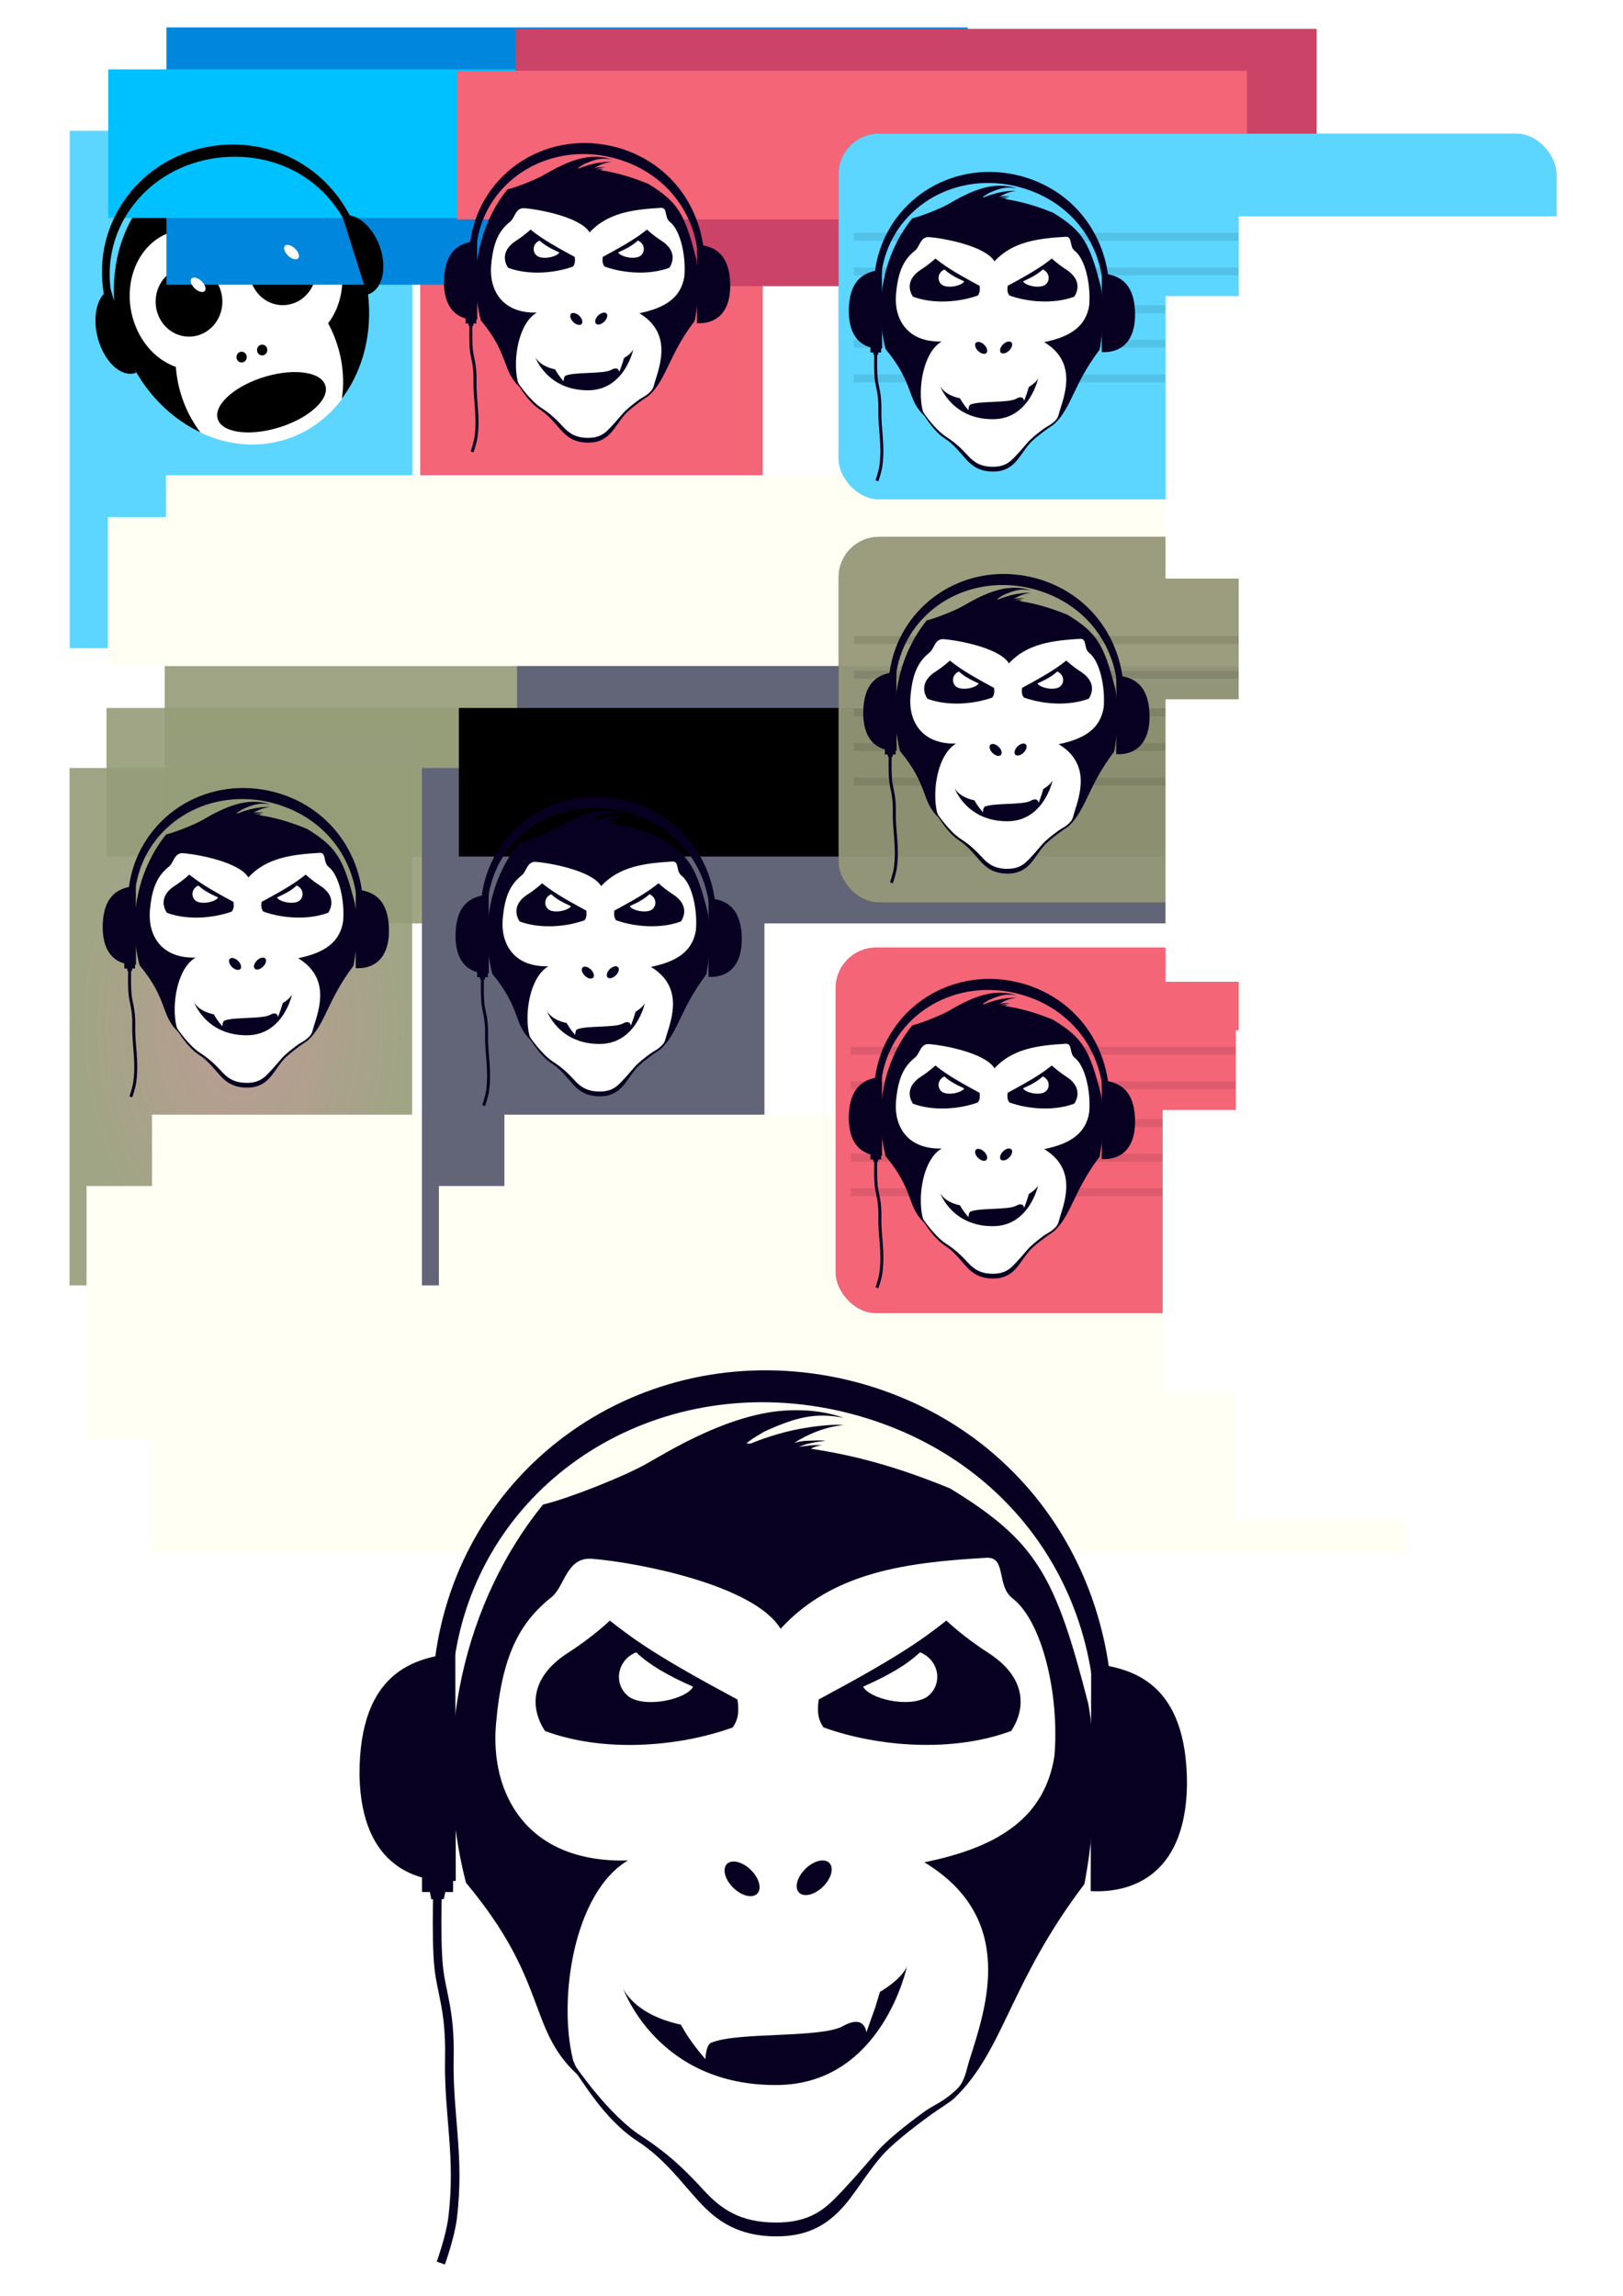 <svg xmlns="http://www.w3.org/2000/svg" xmlns:svg="http://www.w3.org/2000/svg" xmlns:xlink="http://www.w3.org/1999/xlink" id="svg8" width="210mm" height="297mm" version="1.1" viewBox="0 0 210 297"><defs id="defs2"><linearGradient id="linearGradient4992"><stop style="stop-color:#be9c95;stop-opacity:1" id="stop4988" offset="0"/><stop style="stop-color:#959c78;stop-opacity:.906" id="stop4990" offset="1"/></linearGradient><linearGradient id="linearGradient4838"><stop style="stop-color:#04000b;stop-opacity:1" id="stop4834" offset="0"/><stop style="stop-color:#04000b;stop-opacity:0" id="stop4836" offset="1"/></linearGradient><radialGradient id="radialGradient4842" cx="42.64" cy="22.842" r="36.439" fx="42.64" fy="22.842" gradientTransform="matrix(1,0,0,0.385,0,14.052)" gradientUnits="userSpaceOnUse" xlink:href="#linearGradient4838"/><radialGradient id="radialGradient4996" cx="62.119" cy="233.64" r="39.494" fx="62.119" fy="233.64" gradientTransform="matrix(0.561,0,0,0.847,-3.693,-65.165)" gradientUnits="userSpaceOnUse" xlink:href="#linearGradient4992"/><filter style="color-interpolation-filters:sRGB" id="filter5157" width="1.033" height="1.064" x="-.016" y="-.032"><feGaussianBlur id="feGaussianBlur5159" stdDeviation=".631"/></filter></defs><g id="layer1"><rect id="rect4782" width="44.319" height="66.934" x="54.37" y="16.92" style="opacity:1;fill:#f46578;fill-opacity:1;fill-rule:evenodd;stroke:none;stroke-width:.438;stroke-linecap:butt;stroke-linejoin:bevel;stroke-miterlimit:4;stroke-dasharray:none;stroke-dashoffset:0;stroke-opacity:1;paint-order:normal"/><g style="fill:#fffff4;fill-opacity:1;stroke:none;stroke-width:.6;stroke-miterlimit:4;stroke-dasharray:none;stroke-opacity:1" id="g4800" transform="matrix(0.547,0,0,0.827,52.964,52.576)"><flowRoot style="font-style:normal;font-variant:normal;font-weight:400;font-stretch:normal;font-size:40px;line-height:25px;font-family:Boogaloo;-inkscape-font-specification:Boogaloo;letter-spacing:0;word-spacing:0;fill:#fffff4;fill-opacity:1;stroke:none;stroke-width:1.528;stroke-linecap:butt;stroke-linejoin:miter;stroke-miterlimit:4;stroke-dasharray:none;stroke-opacity:1" id="flowRoot4790" transform="matrix(0.393,0,0,0.393,-20.593,-35.913)" xml:space="preserve"><flowRegion style="fill:#fffff4;fill-opacity:1;stroke:none;stroke-width:1.528;stroke-miterlimit:4;stroke-dasharray:none;stroke-opacity:1" id="flowRegion4786"><rect style="fill:#fffff4;fill-opacity:1;stroke:none;stroke-width:1.528;stroke-miterlimit:4;stroke-dasharray:none;stroke-opacity:1" id="rect4784" width="542.857" height="174.286" x="108.571" y="119.663"/></flowRegion><flowPara id="flowPara4788" style="stroke:none">Backing</flowPara></flowRoot><flowRoot style="font-style:normal;font-variant:normal;font-weight:400;font-stretch:normal;font-size:40px;line-height:25px;font-family:Boogaloo;-inkscape-font-specification:Boogaloo;letter-spacing:0;word-spacing:0;fill:#fffff4;fill-opacity:1;stroke:none;stroke-width:.96;stroke-linecap:butt;stroke-linejoin:miter;stroke-miterlimit:4;stroke-dasharray:none;stroke-opacity:1" id="flowRoot4798" transform="matrix(0.691,0,0,0.565,-26.978,-97.396)" xml:space="preserve"><flowRegion style="fill:#fffff4;fill-opacity:1;stroke:none;stroke-width:.96;stroke-miterlimit:4;stroke-dasharray:none;stroke-opacity:1" id="flowRegion4794"><rect style="fill:#fffff4;fill-opacity:1;stroke:none;stroke-width:.96;stroke-miterlimit:4;stroke-dasharray:none;stroke-opacity:1" id="rect4792" width="304.286" height="70" x="48.571" y="211.805"/></flowRegion><flowPara id="flowPara4796" style="stroke:none">Trainer!</flowPara></flowRoot></g><rect style="opacity:1;fill:#5cd6ff;fill-opacity:1;fill-rule:evenodd;stroke:none;stroke-width:.438;stroke-linecap:butt;stroke-linejoin:bevel;stroke-miterlimit:4;stroke-dasharray:none;stroke-dashoffset:0;stroke-opacity:1;paint-order:normal" id="rect4501" width="44.319" height="66.934" x="9.021" y="16.92"/><path style="opacity:1;fill:#000;fill-opacity:1;fill-rule:evenodd;stroke:none;stroke-width:.718;stroke-linecap:butt;stroke-linejoin:bevel;stroke-miterlimit:4;stroke-dasharray:none;stroke-dashoffset:0;stroke-opacity:1;paint-order:normal" id="path4557" d="m 14.308,37.394 a 5.675,3.461 75.513 0 0 -0.048,0.016 5.675,3.461 75.513 0 0 -1.471,6.77 5.675,3.461 75.513 0 0 4.818,4.044 z"/><ellipse style="opacity:1;fill:#000;fill-opacity:1;fill-rule:evenodd;stroke:none;stroke-width:.61;stroke-linecap:butt;stroke-linejoin:bevel;stroke-miterlimit:4;stroke-dasharray:none;stroke-dashoffset:0;stroke-opacity:1;paint-order:normal" id="path4583" cx="6.528" cy="50.012" rx="16.432" ry="18.526" transform="matrix(0.818,-0.575,0.518,0.855,0,0)"/><path style="opacity:1;fill:#fff;fill-opacity:1;fill-rule:evenodd;stroke:none;stroke-width:.609;stroke-linecap:butt;stroke-linejoin:bevel;stroke-miterlimit:4;stroke-dasharray:none;stroke-dashoffset:0;stroke-opacity:1;paint-order:normal" id="path4583-8" d="m 36.124,26.507 a 9.119,7.767 78.974 0 0 -1.545,0.154 9.119,7.767 78.974 0 0 -5.389,5.139 9.119,7.767 78.974 0 0 -6.487,-1.916 9.119,7.767 78.974 0 0 -5.687,10.586 9.119,7.767 78.974 0 0 5.74,6.996 13.121,10.615 73.193 0 0 3.202,8.504 18.672,16.265 71.707 0 0 14.91,-1.054 18.672,16.265 71.707 0 0 3.354,-3.26 13.121,10.615 73.193 0 0 0.175,-2.048 13.121,10.615 73.193 0 0 -1.943,-7.785 9.119,7.767 78.974 0 0 1.611,-7.912 9.119,7.767 78.974 0 0 -7.941,-7.403 z"/><ellipse style="opacity:1;fill:#000;fill-opacity:1;fill-rule:evenodd;stroke:none;stroke-width:.56;stroke-linecap:butt;stroke-linejoin:bevel;stroke-miterlimit:4;stroke-dasharray:none;stroke-dashoffset:0;stroke-opacity:1;paint-order:normal" id="path4650" cx="24.456" cy="39.023" rx="4.32" ry="4.528"/><ellipse id="ellipse4652" cx="36.587" cy="34.951" rx="4.32" ry="4.528" style="opacity:1;fill:#000;fill-opacity:1;fill-rule:evenodd;stroke:none;stroke-width:.56;stroke-linecap:butt;stroke-linejoin:bevel;stroke-miterlimit:4;stroke-dasharray:none;stroke-dashoffset:0;stroke-opacity:1;paint-order:normal"/><ellipse id="ellipse4654" cx="33.921" cy="45.283" rx=".665" ry=".697" style="opacity:1;fill:#000;fill-opacity:1;fill-rule:evenodd;stroke:none;stroke-width:.086;stroke-linecap:butt;stroke-linejoin:bevel;stroke-miterlimit:4;stroke-dasharray:none;stroke-dashoffset:0;stroke-opacity:1;paint-order:normal"/><ellipse style="opacity:1;fill:#000;fill-opacity:1;fill-rule:evenodd;stroke:none;stroke-width:.086;stroke-linecap:butt;stroke-linejoin:bevel;stroke-miterlimit:4;stroke-dasharray:none;stroke-dashoffset:0;stroke-opacity:1;paint-order:normal" id="ellipse4656" cx="31.262" cy="46.197" rx=".665" ry=".697"/><g id="g4511" transform="matrix(0.486,0,0,0.486,10.805,-1.853)"><flowRoot style="font-style:normal;font-variant:normal;font-weight:400;font-stretch:normal;font-size:40px;line-height:25px;font-family:Boogaloo;-inkscape-font-specification:Boogaloo;letter-spacing:0;word-spacing:0;fill:#0087dd;fill-opacity:1;stroke:none;stroke-width:1px;stroke-linecap:butt;stroke-linejoin:miter;stroke-opacity:1" id="flowRoot4485" transform="matrix(0.393,0,0,0.393,-20.593,-35.913)" xml:space="preserve"><flowRegion style="fill:#0087dd;fill-opacity:1" id="flowRegion4487"><rect style="fill:#0087dd;fill-opacity:1" id="rect4489" width="542.857" height="174.286" x="108.571" y="119.663"/></flowRegion><flowPara id="flowPara4491">Backing</flowPara></flowRoot><flowRoot style="font-style:normal;font-variant:normal;font-weight:400;font-stretch:normal;font-size:40px;line-height:25px;font-family:Boogaloo;-inkscape-font-specification:Boogaloo;letter-spacing:0;word-spacing:0;fill:#00c1ff;fill-opacity:1;stroke:none;stroke-width:1px;stroke-linecap:butt;stroke-linejoin:miter;stroke-opacity:1" id="flowRoot4493" transform="matrix(0.691,0,0,0.565,-26.978,-97.396)" xml:space="preserve"><flowRegion style="fill:#00c1ff;fill-opacity:1" id="flowRegion4495"><rect style="fill:#00c1ff;fill-opacity:1" id="rect4497" width="304.286" height="70" x="48.571" y="211.805"/></flowRegion><flowPara id="flowPara4499">Trainer!</flowPara></flowRoot></g><g id="g4529" transform="matrix(0.486,0,0,0.486,10.742,56.076)" style="fill:#fffff4;fill-opacity:1"><flowRoot id="flowRoot4519" transform="matrix(0.393,0,0,0.393,-20.593,-35.913)" xml:space="preserve" style="font-style:normal;font-variant:normal;font-weight:400;font-stretch:normal;font-size:40px;line-height:25px;font-family:Boogaloo;-inkscape-font-specification:Boogaloo;letter-spacing:0;word-spacing:0;fill:#fffff4;fill-opacity:1;stroke:none;stroke-width:1px;stroke-linecap:butt;stroke-linejoin:miter;stroke-opacity:1"><flowRegion id="flowRegion4515" style="fill:#fffff4;fill-opacity:1"><rect id="rect4513" width="542.857" height="174.286" x="108.571" y="119.663" style="fill:#fffff4;fill-opacity:1"/></flowRegion><flowPara id="flowPara4517">Backing</flowPara></flowRoot><flowRoot id="flowRoot4527" transform="matrix(0.691,0,0,0.565,-26.978,-97.396)" xml:space="preserve" style="font-style:normal;font-variant:normal;font-weight:400;font-stretch:normal;font-size:40px;line-height:25px;font-family:Boogaloo;-inkscape-font-specification:Boogaloo;letter-spacing:0;word-spacing:0;fill:#fffff4;fill-opacity:1;stroke:none;stroke-width:1px;stroke-linecap:butt;stroke-linejoin:miter;stroke-opacity:1"><flowRegion id="flowRegion4523" style="fill:#fffff4;fill-opacity:1"><rect id="rect4521" width="304.286" height="70" x="48.571" y="211.805" style="fill:#fffff4;fill-opacity:1"/></flowRegion><flowPara id="flowPara4525">Trainer!</flowPara></flowRoot></g><ellipse id="ellipse4660" cx="-9.081" cy="43.953" rx=".642" ry="1.179" transform="rotate(-46.506)" style="opacity:1;fill:#fff;fill-opacity:1;fill-rule:evenodd;stroke:none;stroke-width:.11;stroke-linecap:butt;stroke-linejoin:bevel;stroke-miterlimit:4;stroke-dasharray:none;stroke-dashoffset:0;stroke-opacity:1;paint-order:normal"/><ellipse id="ellipse4662" cx="11.767" cy="60.708" rx="7.284" ry="3.416" transform="matrix(0.948,-0.319,0.395,0.919,0,0)" style="opacity:1;fill:#000;fill-opacity:1;fill-rule:evenodd;stroke:none;stroke-width:.631;stroke-linecap:butt;stroke-linejoin:bevel;stroke-miterlimit:4;stroke-dasharray:none;stroke-dashoffset:0;stroke-opacity:1;paint-order:normal"/><ellipse style="opacity:1;fill:#fff;fill-opacity:1;fill-rule:evenodd;stroke:none;stroke-width:.11;stroke-linecap:butt;stroke-linejoin:bevel;stroke-miterlimit:4;stroke-dasharray:none;stroke-dashoffset:0;stroke-opacity:1;paint-order:normal" id="ellipse4701" cx="2.304" cy="49.811" rx=".642" ry="1.179" transform="rotate(-46.506)"/><path style="opacity:1;fill:#000;fill-opacity:1;fill-rule:evenodd;stroke:none;stroke-width:.59;stroke-linecap:butt;stroke-linejoin:bevel;stroke-miterlimit:4;stroke-dasharray:none;stroke-dashoffset:0;stroke-opacity:1;paint-order:normal" id="path4812" d="m 30.737,18.707 c -0.412,-0.014 -0.823,-0.014 -1.234,3.21e-4 -0.58,0.02 -1.158,0.069 -1.732,0.146 -9.503,1.269 -15.925,9.839 -14.344,19.141 0.007,0.034 0.015,0.068 0.023,0.102 l 0.957,-0.084 c -1.476,-8.557 4.65,-16.423 13.701,-17.592 0.548,-0.071 1.1,-0.115 1.654,-0.134 8.536,-0.287 15.146,5.371 16.551,13.345 0.071,0.425 1.082,1.048 1.115,1.476 l 0.594,-0.052 C 47.99,34.499 47.198,33.946 47.111,33.396 45.717,25.199 39.227,18.998 30.737,18.707 Z"/><path id="path4814" d="m 44.272,27.875 a 5.384,3.461 69.779 0 1 0.049,-0.014 5.384,3.461 69.779 0 1 4.949,4.447 5.384,3.461 69.779 0 1 -1.763,5.809 z" style="opacity:1;fill:#000;fill-opacity:1;fill-rule:evenodd;stroke:none;stroke-width:.699;stroke-linecap:butt;stroke-linejoin:bevel;stroke-miterlimit:4;stroke-dasharray:none;stroke-dashoffset:0;stroke-opacity:1;paint-order:normal"/><g id="g4860" transform="matrix(0.486,0,0,0.486,55.948,-1.669)"><flowRoot id="flowRoot4850" transform="matrix(0.393,0,0,0.393,-20.593,-35.913)" xml:space="preserve" style="font-style:normal;font-variant:normal;font-weight:400;font-stretch:normal;font-size:40px;line-height:25px;font-family:Boogaloo;-inkscape-font-specification:Boogaloo;letter-spacing:0;word-spacing:0;fill:#cb4367;fill-opacity:1;stroke:none;stroke-width:1px;stroke-linecap:butt;stroke-linejoin:miter;stroke-opacity:1"><flowRegion id="flowRegion4846" style="fill:#cb4367;fill-opacity:1"><rect id="rect4844" width="542.857" height="174.286" x="108.571" y="119.663" style="fill:#cb4367;fill-opacity:1"/></flowRegion><flowPara id="flowPara4848">Backing</flowPara></flowRoot><flowRoot id="flowRoot4858" transform="matrix(0.691,0,0,0.565,-26.978,-97.396)" xml:space="preserve" style="font-style:normal;font-variant:normal;font-weight:400;font-stretch:normal;font-size:40px;line-height:25px;font-family:Boogaloo;-inkscape-font-specification:Boogaloo;letter-spacing:0;word-spacing:0;fill:#f46578;fill-opacity:1;stroke:none;stroke-width:1px;stroke-linecap:butt;stroke-linejoin:miter;stroke-opacity:1"><flowRegion id="flowRegion4854" style="fill:#f46578;fill-opacity:1"><rect id="rect4852" width="304.286" height="70" x="48.571" y="211.805" style="fill:#f46578;fill-opacity:1"/></flowRegion><flowPara id="flowPara4856">Trainer!</flowPara></flowRoot></g><rect style="opacity:1;fill:url(#radialGradient4996);fill-opacity:1;fill-rule:evenodd;stroke:none;stroke-width:.438;stroke-linecap:butt;stroke-linejoin:bevel;stroke-miterlimit:4;stroke-dasharray:none;stroke-dashoffset:0;stroke-opacity:1;paint-order:normal" id="rect4924" width="44.319" height="66.934" x="9.002" y="99.353"/><g id="g4942" transform="matrix(0.547,0,0,0.827,7.596,135.009)" style="fill:#fffff4;fill-opacity:1;stroke:none;stroke-width:.6;stroke-miterlimit:4;stroke-dasharray:none;stroke-opacity:1"><flowRoot id="flowRoot4932" transform="matrix(0.393,0,0,0.393,-20.593,-35.913)" xml:space="preserve" style="font-style:normal;font-variant:normal;font-weight:400;font-stretch:normal;font-size:40px;line-height:25px;font-family:Boogaloo;-inkscape-font-specification:Boogaloo;letter-spacing:0;word-spacing:0;fill:#fffff4;fill-opacity:1;stroke:none;stroke-width:1.528;stroke-linecap:butt;stroke-linejoin:miter;stroke-miterlimit:4;stroke-dasharray:none;stroke-opacity:1"><flowRegion id="flowRegion4928" style="fill:#fffff4;fill-opacity:1;stroke:none;stroke-width:1.528;stroke-miterlimit:4;stroke-dasharray:none;stroke-opacity:1"><rect id="rect4926" width="542.857" height="174.286" x="108.571" y="119.663" style="fill:#fffff4;fill-opacity:1;stroke:none;stroke-width:1.528;stroke-miterlimit:4;stroke-dasharray:none;stroke-opacity:1"/></flowRegion><flowPara style="stroke:none" id="flowPara4930">Backing</flowPara></flowRoot><flowRoot id="flowRoot4940" transform="matrix(0.691,0,0,0.565,-26.978,-97.396)" xml:space="preserve" style="font-style:normal;font-variant:normal;font-weight:400;font-stretch:normal;font-size:40px;line-height:25px;font-family:Boogaloo;-inkscape-font-specification:Boogaloo;letter-spacing:0;word-spacing:0;fill:#fffff4;fill-opacity:1;stroke:none;stroke-width:.96;stroke-linecap:butt;stroke-linejoin:miter;stroke-miterlimit:4;stroke-dasharray:none;stroke-opacity:1"><flowRegion id="flowRegion4936" style="fill:#fffff4;fill-opacity:1;stroke:none;stroke-width:.96;stroke-miterlimit:4;stroke-dasharray:none;stroke-opacity:1"><rect id="rect4934" width="304.286" height="70" x="48.571" y="211.805" style="fill:#fffff4;fill-opacity:1;stroke:none;stroke-width:.96;stroke-miterlimit:4;stroke-dasharray:none;stroke-opacity:1"/></flowRegion><flowPara style="stroke:none" id="flowPara4938">Trainer!</flowPara></flowRoot></g><g id="g4986" transform="matrix(0.486,0,0,0.486,10.58,80.764)" style="fill:#959c78;fill-opacity:.906"><flowRoot style="font-style:normal;font-variant:normal;font-weight:400;font-stretch:normal;font-size:40px;line-height:25px;font-family:Boogaloo;-inkscape-font-specification:Boogaloo;letter-spacing:0;word-spacing:0;fill:#959c78;fill-opacity:.906;stroke:none;stroke-width:1px;stroke-linecap:butt;stroke-linejoin:miter;stroke-opacity:1" id="flowRoot4976" transform="matrix(0.393,0,0,0.393,-20.593,-35.913)" xml:space="preserve"><flowRegion style="fill:#959c78;fill-opacity:.906" id="flowRegion4972"><rect style="fill:#959c78;fill-opacity:.906" id="rect4970" width="542.857" height="174.286" x="108.571" y="119.663"/></flowRegion><flowPara id="flowPara4974">Backing</flowPara></flowRoot><flowRoot style="font-style:normal;font-variant:normal;font-weight:400;font-stretch:normal;font-size:40px;line-height:25px;font-family:Boogaloo;-inkscape-font-specification:Boogaloo;letter-spacing:0;word-spacing:0;fill:#959c78;fill-opacity:.906;stroke:none;stroke-width:1px;stroke-linecap:butt;stroke-linejoin:miter;stroke-opacity:1" id="flowRoot4984" transform="matrix(0.691,0,0,0.565,-26.978,-97.396)" xml:space="preserve"><flowRegion style="fill:#959c78;fill-opacity:.906" id="flowRegion4980"><rect style="fill:#959c78;fill-opacity:.906" id="rect4978" width="304.286" height="70" x="48.571" y="211.805"/></flowRegion><flowPara id="flowPara4982">Trainer!</flowPara></flowRoot></g><rect style="opacity:1;fill:#626578;fill-opacity:1;fill-rule:evenodd;stroke:none;stroke-width:.438;stroke-linecap:butt;stroke-linejoin:bevel;stroke-miterlimit:4;stroke-dasharray:none;stroke-dashoffset:0;stroke-opacity:1;paint-order:normal" id="rect4998" width="44.319" height="66.934" x="54.594" y="99.353"/><g id="g5016" transform="matrix(0.547,0,0,0.827,53.188,135.009)" style="fill:#fffff4;fill-opacity:1;stroke:none;stroke-width:.6;stroke-miterlimit:4;stroke-dasharray:none;stroke-opacity:1"><flowRoot id="flowRoot5006" transform="matrix(0.393,0,0,0.393,-20.593,-35.913)" xml:space="preserve" style="font-style:normal;font-variant:normal;font-weight:400;font-stretch:normal;font-size:40px;line-height:25px;font-family:Boogaloo;-inkscape-font-specification:Boogaloo;letter-spacing:0;word-spacing:0;fill:#fffff4;fill-opacity:1;stroke:none;stroke-width:1.528;stroke-linecap:butt;stroke-linejoin:miter;stroke-miterlimit:4;stroke-dasharray:none;stroke-opacity:1"><flowRegion id="flowRegion5002" style="fill:#fffff4;fill-opacity:1;stroke:none;stroke-width:1.528;stroke-miterlimit:4;stroke-dasharray:none;stroke-opacity:1"><rect id="rect5000" width="542.857" height="174.286" x="108.571" y="119.663" style="fill:#fffff4;fill-opacity:1;stroke:none;stroke-width:1.528;stroke-miterlimit:4;stroke-dasharray:none;stroke-opacity:1"/></flowRegion><flowPara style="stroke:none" id="flowPara5004">Backing</flowPara></flowRoot><flowRoot id="flowRoot5014" transform="matrix(0.691,0,0,0.565,-26.978,-97.396)" xml:space="preserve" style="font-style:normal;font-variant:normal;font-weight:400;font-stretch:normal;font-size:40px;line-height:25px;font-family:Boogaloo;-inkscape-font-specification:Boogaloo;letter-spacing:0;word-spacing:0;fill:#fffff4;fill-opacity:1;stroke:none;stroke-width:.96;stroke-linecap:butt;stroke-linejoin:miter;stroke-miterlimit:4;stroke-dasharray:none;stroke-opacity:1"><flowRegion id="flowRegion5010" style="fill:#fffff4;fill-opacity:1;stroke:none;stroke-width:.96;stroke-miterlimit:4;stroke-dasharray:none;stroke-opacity:1"><rect id="rect5008" width="304.286" height="70" x="48.571" y="211.805" style="fill:#fffff4;fill-opacity:1;stroke:none;stroke-width:.96;stroke-miterlimit:4;stroke-dasharray:none;stroke-opacity:1"/></flowRegion><flowPara style="stroke:none" id="flowPara5012">Trainer!</flowPara></flowRoot></g><g id="g5060" transform="matrix(0.486,0,0,0.486,56.171,80.764)" style="fill:#626578;fill-opacity:1"><flowRoot style="font-style:normal;font-variant:normal;font-weight:400;font-stretch:normal;font-size:40px;line-height:25px;font-family:Boogaloo;-inkscape-font-specification:Boogaloo;letter-spacing:0;word-spacing:0;fill:#626578;fill-opacity:1;stroke:none;stroke-width:1px;stroke-linecap:butt;stroke-linejoin:miter;stroke-opacity:1" id="flowRoot5050" transform="matrix(0.393,0,0,0.393,-20.593,-35.913)" xml:space="preserve"><flowRegion style="fill:#626578;fill-opacity:1" id="flowRegion5046"><rect style="fill:#626578;fill-opacity:1" id="rect5044" width="542.857" height="174.286" x="108.571" y="119.663"/></flowRegion><flowPara id="flowPara5048">Backing</flowPara></flowRoot><flowRoot style="font-style:normal;font-variant:normal;font-weight:400;font-stretch:normal;font-size:40px;line-height:25px;font-family:Boogaloo;-inkscape-font-specification:Boogaloo;letter-spacing:0;word-spacing:0;fill:#000;fill-opacity:1;stroke:none;stroke-width:1px;stroke-linecap:butt;stroke-linejoin:miter;stroke-opacity:1" id="flowRoot5058" transform="matrix(0.691,0,0,0.565,-26.978,-97.396)" xml:space="preserve"><flowRegion style="fill:#000;fill-opacity:1" id="flowRegion5054"><rect style="fill:#000;fill-opacity:1" id="rect5052" width="304.286" height="70" x="48.571" y="211.805"/></flowRegion><flowPara id="flowPara5056">Trainer!</flowPara></flowRoot></g><rect style="opacity:.547;fill:#000;fill-opacity:1;fill-rule:evenodd;stroke:none;stroke-width:.533;stroke-linecap:butt;stroke-linejoin:bevel;stroke-miterlimit:4;stroke-dasharray:none;stroke-dashoffset:0;stroke-opacity:1;paint-order:normal;filter:url(#filter5157)" id="rect5067" width="92.887" height="47.296" x="108.127" y="122.581" ry="5.238"/><rect id="rect4849" width="92.887" height="47.296" x="108.127" y="122.581" ry="5.238" style="opacity:1;fill:#f46578;fill-opacity:1;fill-rule:evenodd;stroke:none;stroke-width:.533;stroke-linecap:butt;stroke-linejoin:bevel;stroke-miterlimit:4;stroke-dasharray:none;stroke-dashoffset:0;stroke-opacity:1;paint-order:normal"/><g id="g4743" transform="matrix(0.72,0,0,0.769,-94.803,-30.079)" style="fill:#000;fill-opacity:.094"><path style="opacity:1;fill:#000;fill-opacity:.094;fill-rule:evenodd;stroke:none;stroke-width:.565;stroke-linecap:butt;stroke-linejoin:bevel;stroke-miterlimit:4;stroke-dasharray:none;stroke-dashoffset:0;stroke-opacity:1;paint-order:normal" id="rect4728" d="m 284.567,215.218 h 116.049 v 1.323 h -116.049 z"/><path style="opacity:1;fill:#000;fill-opacity:.094;fill-rule:evenodd;stroke:none;stroke-width:.565;stroke-linecap:butt;stroke-linejoin:bevel;stroke-miterlimit:4;stroke-dasharray:none;stroke-dashoffset:0;stroke-opacity:1;paint-order:normal" id="rect4730" d="m 284.567,221.039 h 116.049 v 1.323 h -116.049 z"/><path style="opacity:1;fill:#000;fill-opacity:.094;fill-rule:evenodd;stroke:none;stroke-width:.565;stroke-linecap:butt;stroke-linejoin:bevel;stroke-miterlimit:4;stroke-dasharray:none;stroke-dashoffset:0;stroke-opacity:1;paint-order:normal" id="rect4732" d="m 284.567,227.389 h 116.049 v 1.323 h -116.049 z"/><path style="opacity:1;fill:#000;fill-opacity:.094;fill-rule:evenodd;stroke:none;stroke-width:.565;stroke-linecap:butt;stroke-linejoin:bevel;stroke-miterlimit:4;stroke-dasharray:none;stroke-dashoffset:0;stroke-opacity:1;paint-order:normal" id="rect4734" d="m 284.567,233.21 h 116.049 v 1.323 h -116.049 z"/><path style="opacity:1;fill:#000;fill-opacity:.094;fill-rule:evenodd;stroke:none;stroke-width:.565;stroke-linecap:butt;stroke-linejoin:bevel;stroke-miterlimit:4;stroke-dasharray:none;stroke-dashoffset:0;stroke-opacity:1;paint-order:normal" id="rect4736" d="m 284.567,239.031 h 116.049 v 1.323 h -116.049 z"/></g><g style="fill:#fff;fill-opacity:1;stroke:none;stroke-width:.6;stroke-miterlimit:4;stroke-dasharray:none;stroke-opacity:1" id="g4726" transform="matrix(0.611,0,0,0.924,146.411,123.015)"><flowRoot style="font-style:normal;font-variant:normal;font-weight:400;font-stretch:normal;font-size:40px;line-height:25px;font-family:Boogaloo;-inkscape-font-specification:Boogaloo;letter-spacing:0;word-spacing:0;fill:#fff;fill-opacity:1;stroke:none;stroke-width:1.528;stroke-linecap:butt;stroke-linejoin:miter;stroke-miterlimit:4;stroke-dasharray:none;stroke-opacity:1" id="flowRoot4716" transform="matrix(0.393,0,0,0.393,-20.593,-35.913)" xml:space="preserve"><flowRegion style="fill:#fff;fill-opacity:1;stroke:none;stroke-width:1.528;stroke-miterlimit:4;stroke-dasharray:none;stroke-opacity:1" id="flowRegion4712"><rect style="fill:#fff;fill-opacity:1;stroke:none;stroke-width:1.528;stroke-miterlimit:4;stroke-dasharray:none;stroke-opacity:1" id="rect4710" width="542.857" height="174.286" x="108.571" y="119.663"/></flowRegion><flowPara id="flowPara4714" style="fill:#fff;fill-opacity:1;stroke:none;stroke-opacity:1">Backing</flowPara></flowRoot><flowRoot style="font-style:normal;font-variant:normal;font-weight:400;font-stretch:normal;font-size:40px;line-height:25px;font-family:Boogaloo;-inkscape-font-specification:Boogaloo;letter-spacing:0;word-spacing:0;fill:#fff;fill-opacity:1;stroke:none;stroke-width:.96;stroke-linecap:butt;stroke-linejoin:miter;stroke-miterlimit:4;stroke-dasharray:none;stroke-opacity:1" id="flowRoot4724" transform="matrix(0.691,0,0,0.565,-26.978,-97.396)" xml:space="preserve"><flowRegion style="fill:#fff;fill-opacity:1;stroke:none;stroke-width:.96;stroke-miterlimit:4;stroke-dasharray:none;stroke-opacity:1" id="flowRegion4720"><rect style="fill:#fff;fill-opacity:1;stroke:none;stroke-width:.96;stroke-miterlimit:4;stroke-dasharray:none;stroke-opacity:1" id="rect4718" width="304.286" height="70" x="48.571" y="211.805"/></flowRegion><flowPara id="flowPara4722" style="fill:#fff;fill-opacity:1;stroke:none;stroke-opacity:1">Trainer!</flowPara></flowRoot></g><g id="g5580" transform="translate(0,-0.529)"><g style="fill:#fff;fill-opacity:1;stroke:none" id="g5037" transform="matrix(1.435,0,0,1.435,48.398,-184.817)"><path id="path5035" d="m 8.475,299.021 c 7.312,8.739 5.436,12.834 9.812,16.949 0.383,0.374 2.412,4.027 5.357,5.936 2.442,1.583 3.905,3.654 5.496,5.383 1.591,1.729 3.482,3.092 6.906,3.088 2.579,-0.004 4.214,-0.911 5.534,-2.248 1.319,-1.337 2.218,-3.08 3.719,-4.83 0.874,-1.019 2.626,-2.405 4.147,-3.516 1.029,-0.769 1.857,-1.213 2.331,-1.649 4.451,-4.285 4.832,-10.14 11.541,-18.996 1.179,-6.069 1.045,-12.053 0.35,-15.969 -2.929,-12.36 -8.094,-15.163 -15.835,-18.568 -10.663,-4.689 -23.191,-4.25 -31.577,3.405 -6.721,6.135 -11.024,17.338 -7.778,31.015 z" style="opacity:1;fill:#fff;fill-opacity:1;fill-rule:evenodd;stroke:none;stroke-width:1.086;stroke-linecap:butt;stroke-linejoin:bevel;stroke-miterlimit:4;stroke-dasharray:none;stroke-dashoffset:0;stroke-opacity:1;paint-order:normal"/></g><g style="fill:#070021;fill-opacity:1" id="g5065" transform="matrix(1.459,0,0,1.459,-150.292,-126.334)"><path id="path5039" d="m 173.538,211.99 c -0.21,0.001 -0.421,0.007 -0.632,0.017 v -5.3e-4 c -5.096,0.221 -10.429,3.525 -12.578,4.742 -2.073,1.169 -7.099,3.139 -9.16,3.607 -6.808,8.385 -10.072,20.906 -6.833,33.535 7.312,8.739 5.436,12.834 9.812,16.949 0.383,0.374 2.412,4.027 5.357,5.936 2.442,1.583 3.905,3.654 5.496,5.383 1.591,1.729 3.482,3.092 6.906,3.088 2.579,-0.004 4.214,-0.911 5.534,-2.248 1.319,-1.337 2.218,-3.08 3.719,-4.83 0.874,-1.019 2.626,-2.405 4.147,-3.516 1.029,-0.769 1.857,-1.213 2.331,-1.649 4.451,-4.285 4.832,-10.14 11.541,-18.996 1.179,-6.069 1.045,-12.053 0.35,-15.969 -2.915,-11.367 -4.571,-14.415 -12.272,-19.117 -1.422,-0.577 -3.141,-1.241 -5.128,-1.86 -2.113,-0.659 -4.536,-1.26 -7.218,-1.654 0.576,-0.3 1.038,-0.318 1.038,-0.318 0,0 -0.534,-0.031 -1.046,0.023 -0.217,0.023 -0.827,0.084 -1.015,0.137 -0.006,0.004 -0.01,0.006 -0.013,0.008 0.027,0.008 0.053,0.017 -0.014,0.009 0.006,-0.004 0.01,-0.006 0.014,-0.009 -0.027,-0.008 -0.054,-0.017 0.013,-0.008 0.647,-0.374 2.282,-0.538 2.282,-0.538 0,0 0.078,-0.083 -1.672,-0.007 -0.321,0.014 -0.678,0.083 -1.049,0.186 2.343,-1.51 4.388,-1.574 4.388,-1.574 0,0 -0.975,-0.174 -3.656,0.286 -2.047,0.351 -3.862,1.042 -4.615,1.352 -0.12,-0.003 -0.239,-0.007 -0.36,-0.008 0.151,-0.16 0.565,-0.47 1.629,-1.084 2.602,-1.15 4.321,-1.726 7,-1.193 -1.375,-0.49 -2.824,-0.686 -4.295,-0.677 z m 16.964,13.088 c 1.785,-0.103 0.861,2.487 2.285,3.58 2.678,2.056 4.188,8.593 3.735,13.992 -0.843,5.315 -4.721,8.048 -11.538,9.427 8.278,5.006 5.441,12.968 4.005,17.522 -0.299,0.935 -0.394,1.865 -1.075,2.546 -1.207,1.183 -2.052,1.414 -2.944,2.052 -1.533,1.12 -3.291,2.496 -4.241,3.603 -1.538,1.793 -2.478,2.874 -3.727,4.139 -1.249,1.265 -2.68,2.077 -5.131,2.08 -3.278,0.004 -4.947,-1.229 -6.49,-2.906 -1.543,-1.677 -3.02,-3.159 -5.572,-4.813 -2.786,-1.805 -5.691,-6.04 -5.691,-6.04 -0.075,-0.119 -0.261,-0.545 -0.309,-0.734 -1.314,-5.466 0.136,-14.82 4.892,-17.611 -9.081,0.248 -12.209,-6.017 -11.708,-12.031 0.53,-6.307 2.188,-9.126 4.946,-11.334 1.153,-0.923 1.313,-3.558 3.56,-3.384 4.079,0.322 14.425,2.337 16.735,6.209 4.637,-5.055 11.179,-5.889 18.267,-6.298 z" style="opacity:1;fill:#070021;fill-opacity:1;fill-rule:evenodd;stroke:none;stroke-width:1.086;stroke-linecap:butt;stroke-linejoin:bevel;stroke-miterlimit:4;stroke-dasharray:none;stroke-dashoffset:0;stroke-opacity:1;paint-order:normal"/><path id="path5041" d="m 181.059,210.143 c -0.695,-0.236 -1.398,-0.449 -2.106,-0.636 -1,-0.265 -2.012,-0.48 -3.03,-0.645 -16.867,-2.738 -32.244,8.568 -34.345,25.252 -0.004,0.062 -0.009,0.124 -0.014,0.186 l 1.676,0.35 c 1.896,-15.359 16.406,-25.618 32.45,-22.941 0.971,0.162 1.935,0.371 2.89,0.625 14.71,3.915 23.068,16.978 21.349,31.305 -0.099,0.762 1.305,2.345 1.141,3.093 l 1.041,0.217 c 0.231,-0.962 -0.833,-2.314 -0.699,-3.298 1.852,-14.703 -6.02,-28.63 -20.354,-33.507 z" style="opacity:1;fill:#070021;fill-opacity:1;fill-rule:evenodd;stroke:none;stroke-width:1.052;stroke-linecap:butt;stroke-linejoin:bevel;stroke-miterlimit:4;stroke-dasharray:none;stroke-dashoffset:0;stroke-opacity:1;paint-order:normal"/><path id="path5043" d="m 143.389,233.546 c -0.03,6.4e-4 -0.06,0.002 -0.09,0.003 -3.41,0.39 -8.436,1.547 -8.407,10.791 0.147,8.237 5.213,9.577 8.539,9.384 z" style="opacity:1;fill:#070021;fill-opacity:1;fill-rule:evenodd;stroke:none;stroke-width:1.28;stroke-linecap:butt;stroke-linejoin:bevel;stroke-miterlimit:4;stroke-dasharray:none;stroke-dashoffset:0;stroke-opacity:1;paint-order:normal"/><path style="opacity:1;fill:#070021;fill-opacity:1;fill-rule:evenodd;stroke:none;stroke-width:1.246;stroke-linecap:butt;stroke-linejoin:bevel;stroke-miterlimit:4;stroke-dasharray:none;stroke-dashoffset:0;stroke-opacity:1;paint-order:normal" id="path5045" d="m 199.78,234.453 a 9.595,6.168 86.607 0 1 0.09,0.002 9.595,6.168 86.607 0 1 6.148,10.14 9.595,6.168 86.607 0 1 -6.005,9 z"/><ellipse id="ellipse5047" cx="297.933" cy="63.408" rx="1.88" ry="1.111" transform="rotate(44.328)" style="opacity:1;fill:#070021;fill-opacity:1;fill-rule:evenodd;stroke:none;stroke-width:.183;stroke-linecap:butt;stroke-linejoin:bevel;stroke-miterlimit:4;stroke-dasharray:none;stroke-dashoffset:0;stroke-opacity:1;paint-order:normal"/><path id="path5049" d="m 186.938,230.643 c -2.245,1.779 -4.478,3.334 -11.322,6.997 -0.183,1.333 0.025,1.866 0.424,2.476 4.815,1.736 11.448,2.253 16.649,0.313 1.257,-1.904 1.463,-4.682 -2.054,-6.937 -2.205,-1.413 -3.697,-2.848 -3.697,-2.848 z m -2.334,2.812 c 1.787,0.732 2.036,2.965 0.577,3.983 -1.605,0.974 -5.086,0.132 -5.625,-0.933 2.239,-0.998 3.84,-1.91 5.048,-3.05 z" style="opacity:1;fill:#070021;fill-opacity:1;fill-rule:evenodd;stroke:none;stroke-width:.882;stroke-linecap:butt;stroke-linejoin:bevel;stroke-miterlimit:4;stroke-dasharray:none;stroke-dashoffset:0;stroke-opacity:1;paint-order:normal"/><path id="path5051" d="m 183.44,261.323 c 0,0 -0.367,1.039 -2.393,2.245 l -0.41,1.358 -0.798,2.239 c 0,0 -0.102,-1.664 -2.068,-0.565 -1.966,1.099 -9.388,0.488 -11.701,1.482 -0.47,0.202 -0.5,1.452 -0.5,1.452 -1.186,-1.352 -1.874,-2.497 -2.181,-3.062 -4.205,-0.905 -5.119,-3.218 -5.119,-3.218 0,0 3.031,8.707 13.738,8.57 9.26,-0.118 11.431,-10.501 11.431,-10.501 z" style="fill:#070021;fill-opacity:1;fill-rule:evenodd;stroke:none;stroke-width:.229px;stroke-linecap:butt;stroke-linejoin:miter;stroke-opacity:1"/><ellipse style="opacity:1;fill:#070021;fill-opacity:1;fill-rule:evenodd;stroke:none;stroke-width:.183;stroke-linecap:butt;stroke-linejoin:bevel;stroke-miterlimit:4;stroke-dasharray:none;stroke-dashoffset:0;stroke-opacity:1;paint-order:normal" id="ellipse5053" cx="51.89" cy="303.745" rx="1.88" ry="1.111" transform="matrix(-0.715,0.699,0.699,0.715,0,0)"/><path id="path5055" d="m 157.093,230.648 c 0,0 -1.493,1.435 -3.697,2.848 -3.517,2.255 -3.311,5.033 -2.054,6.938 5.201,1.94 11.834,1.423 16.649,-0.313 0.4,-0.61 0.608,-1.142 0.425,-2.475 -6.845,-3.663 -9.077,-5.219 -11.322,-6.998 z m 2.334,2.812 c 1.208,1.14 2.809,2.052 5.048,3.05 -0.539,1.065 -4.02,1.906 -5.625,0.932 -1.458,-1.018 -1.21,-3.251 0.577,-3.983 z" style="opacity:1;fill:#070021;fill-opacity:1;fill-rule:evenodd;stroke:none;stroke-width:.882;stroke-linecap:butt;stroke-linejoin:bevel;stroke-miterlimit:4;stroke-dasharray:none;stroke-dashoffset:0;stroke-opacity:1;paint-order:normal"/><path style="opacity:1;fill:#070021;fill-opacity:1;fill-rule:evenodd;stroke:none;stroke-width:1.28;stroke-linecap:butt;stroke-linejoin:bevel;stroke-miterlimit:4;stroke-dasharray:none;stroke-dashoffset:0;stroke-opacity:1;paint-order:normal" id="path5057" d="m 199.78,234.453 c 0.03,6.4e-4 0.06,0.002 0.09,0.003 3.41,0.39 8.436,1.547 8.407,10.791 -0.147,8.237 -5.213,9.577 -8.539,9.384 z"/><path id="path5059" d="m 141.869,252.839 c 0,0 -0.244,5.722 0.047,8.552 0.228,2.218 1.03,3.828 0.945,7.985 -0.106,5.146 0.97,8.742 0.283,14.269 -0.205,1.649 -1.039,3.969 -1.039,3.969" style="fill:none;fill-opacity:1;fill-rule:evenodd;stroke:#070021;stroke-width:.765;stroke-linecap:butt;stroke-linejoin:miter;stroke-miterlimit:4;stroke-dasharray:none;stroke-opacity:1"/><rect id="rect5061" width="2.756" height="2.409" x="140.436" y="252.304" style="opacity:1;fill:#070021;fill-opacity:1;fill-rule:evenodd;stroke:none;stroke-width:1.183;stroke-linecap:butt;stroke-linejoin:bevel;stroke-miterlimit:4;stroke-dasharray:none;stroke-dashoffset:0;stroke-opacity:1;paint-order:normal"/><path id="path5063" d="m 140.948,253.784 h 1.748 l -0.325,1.557 -1.108,0.019 z" style="opacity:1;fill:#070021;fill-opacity:1;fill-rule:evenodd;stroke:none;stroke-width:1.941;stroke-linecap:butt;stroke-linejoin:bevel;stroke-miterlimit:4;stroke-dasharray:none;stroke-dashoffset:0;stroke-opacity:1;paint-order:normal"/></g></g><rect id="rect5210" width="92.887" height="47.296" x="108.501" y="69.447" ry="5.238" style="opacity:.547;fill:#000;fill-opacity:1;fill-rule:evenodd;stroke:none;stroke-width:.533;stroke-linecap:butt;stroke-linejoin:bevel;stroke-miterlimit:4;stroke-dasharray:none;stroke-dashoffset:0;stroke-opacity:1;paint-order:normal;filter:url(#filter5157)"/><rect style="opacity:1;fill:#9a9c7b;fill-opacity:.918;fill-rule:evenodd;stroke:none;stroke-width:.533;stroke-linecap:butt;stroke-linejoin:bevel;stroke-miterlimit:4;stroke-dasharray:none;stroke-dashoffset:0;stroke-opacity:1;paint-order:normal" id="rect5212" width="92.887" height="47.296" x="108.501" y="69.447" ry="5.238"/><g style="fill:#000;fill-opacity:.094" id="g5224" transform="matrix(0.72,0,0,0.769,-94.428,-83.212)"><path id="path5214" d="m 284.567,215.218 h 116.049 v 1.323 h -116.049 z" style="opacity:1;fill:#000;fill-opacity:.094;fill-rule:evenodd;stroke:none;stroke-width:.565;stroke-linecap:butt;stroke-linejoin:bevel;stroke-miterlimit:4;stroke-dasharray:none;stroke-dashoffset:0;stroke-opacity:1;paint-order:normal"/><path id="path5216" d="m 284.567,221.039 h 116.049 v 1.323 h -116.049 z" style="opacity:1;fill:#000;fill-opacity:.094;fill-rule:evenodd;stroke:none;stroke-width:.565;stroke-linecap:butt;stroke-linejoin:bevel;stroke-miterlimit:4;stroke-dasharray:none;stroke-dashoffset:0;stroke-opacity:1;paint-order:normal"/><path id="path5218" d="m 284.567,227.389 h 116.049 v 1.323 h -116.049 z" style="opacity:1;fill:#000;fill-opacity:.094;fill-rule:evenodd;stroke:none;stroke-width:.565;stroke-linecap:butt;stroke-linejoin:bevel;stroke-miterlimit:4;stroke-dasharray:none;stroke-dashoffset:0;stroke-opacity:1;paint-order:normal"/><path id="path5220" d="m 284.567,233.21 h 116.049 v 1.323 h -116.049 z" style="opacity:1;fill:#000;fill-opacity:.094;fill-rule:evenodd;stroke:none;stroke-width:.565;stroke-linecap:butt;stroke-linejoin:bevel;stroke-miterlimit:4;stroke-dasharray:none;stroke-dashoffset:0;stroke-opacity:1;paint-order:normal"/><path id="path5222" d="m 284.567,239.031 h 116.049 v 1.323 h -116.049 z" style="opacity:1;fill:#000;fill-opacity:.094;fill-rule:evenodd;stroke:none;stroke-width:.565;stroke-linecap:butt;stroke-linejoin:bevel;stroke-miterlimit:4;stroke-dasharray:none;stroke-dashoffset:0;stroke-opacity:1;paint-order:normal"/></g><g id="g5274" transform="matrix(0.611,0,0,0.924,146.785,69.881)" style="fill:#fff;fill-opacity:1;stroke:none;stroke-width:.6;stroke-miterlimit:4;stroke-dasharray:none;stroke-opacity:1"><flowRoot id="flowRoot5264" transform="matrix(0.393,0,0,0.393,-20.593,-35.913)" xml:space="preserve" style="font-style:normal;font-variant:normal;font-weight:400;font-stretch:normal;font-size:40px;line-height:25px;font-family:Boogaloo;-inkscape-font-specification:Boogaloo;letter-spacing:0;word-spacing:0;fill:#fff;fill-opacity:1;stroke:none;stroke-width:1.528;stroke-linecap:butt;stroke-linejoin:miter;stroke-miterlimit:4;stroke-dasharray:none;stroke-opacity:1"><flowRegion id="flowRegion5260" style="fill:#fff;fill-opacity:1;stroke:none;stroke-width:1.528;stroke-miterlimit:4;stroke-dasharray:none;stroke-opacity:1"><rect id="rect5258" width="542.857" height="174.286" x="108.571" y="119.663" style="fill:#fff;fill-opacity:1;stroke:none;stroke-width:1.528;stroke-miterlimit:4;stroke-dasharray:none;stroke-opacity:1"/></flowRegion><flowPara style="fill:#fff;fill-opacity:1;stroke:none" id="flowPara5262">Backing</flowPara></flowRoot><flowRoot id="flowRoot5272" transform="matrix(0.691,0,0,0.565,-26.978,-97.396)" xml:space="preserve" style="font-style:normal;font-variant:normal;font-weight:400;font-stretch:normal;font-size:40px;line-height:25px;font-family:Boogaloo;-inkscape-font-specification:Boogaloo;letter-spacing:0;word-spacing:0;fill:#fff;fill-opacity:1;stroke:none;stroke-width:.96;stroke-linecap:butt;stroke-linejoin:miter;stroke-miterlimit:4;stroke-dasharray:none;stroke-opacity:1"><flowRegion id="flowRegion5268" style="fill:#fff;fill-opacity:1;stroke:none;stroke-width:.96;stroke-miterlimit:4;stroke-dasharray:none;stroke-opacity:1"><rect id="rect5266" width="304.286" height="70" x="48.571" y="211.805" style="fill:#fff;fill-opacity:1;stroke:none;stroke-width:.96;stroke-miterlimit:4;stroke-dasharray:none;stroke-opacity:1"/></flowRegion><flowPara style="fill:#fff;fill-opacity:1;stroke:none" id="flowPara5270">Trainer!</flowPara></flowRoot></g><rect id="rect5308" width="92.887" height="47.296" x="108.501" y="17.287" ry="5.238" style="opacity:.547;fill:#000;fill-opacity:1;fill-rule:evenodd;stroke:none;stroke-width:.533;stroke-linecap:butt;stroke-linejoin:bevel;stroke-miterlimit:4;stroke-dasharray:none;stroke-dashoffset:0;stroke-opacity:1;paint-order:normal;filter:url(#filter5157)"/><rect style="opacity:1;fill:#5cd6ff;fill-opacity:1;fill-rule:evenodd;stroke:none;stroke-width:.533;stroke-linecap:butt;stroke-linejoin:bevel;stroke-miterlimit:4;stroke-dasharray:none;stroke-dashoffset:0;stroke-opacity:1;paint-order:normal" id="rect5310" width="92.887" height="47.296" x="108.501" y="17.287" ry="5.238"/><g style="fill:#000;fill-opacity:.094" id="g5322" transform="matrix(0.72,0,0,0.769,-94.428,-135.372)"><path id="path5312" d="m 284.567,215.218 h 116.049 v 1.323 h -116.049 z" style="opacity:1;fill:#000;fill-opacity:.094;fill-rule:evenodd;stroke:none;stroke-width:.565;stroke-linecap:butt;stroke-linejoin:bevel;stroke-miterlimit:4;stroke-dasharray:none;stroke-dashoffset:0;stroke-opacity:1;paint-order:normal"/><path id="path5314" d="m 284.567,221.039 h 116.049 v 1.323 h -116.049 z" style="opacity:1;fill:#000;fill-opacity:.094;fill-rule:evenodd;stroke:none;stroke-width:.565;stroke-linecap:butt;stroke-linejoin:bevel;stroke-miterlimit:4;stroke-dasharray:none;stroke-dashoffset:0;stroke-opacity:1;paint-order:normal"/><path id="path5316" d="m 284.567,227.389 h 116.049 v 1.323 h -116.049 z" style="opacity:1;fill:#000;fill-opacity:.094;fill-rule:evenodd;stroke:none;stroke-width:.565;stroke-linecap:butt;stroke-linejoin:bevel;stroke-miterlimit:4;stroke-dasharray:none;stroke-dashoffset:0;stroke-opacity:1;paint-order:normal"/><path id="path5318" d="m 284.567,233.21 h 116.049 v 1.323 h -116.049 z" style="opacity:1;fill:#000;fill-opacity:.094;fill-rule:evenodd;stroke:none;stroke-width:.565;stroke-linecap:butt;stroke-linejoin:bevel;stroke-miterlimit:4;stroke-dasharray:none;stroke-dashoffset:0;stroke-opacity:1;paint-order:normal"/><path id="path5320" d="m 284.567,239.031 h 116.049 v 1.323 h -116.049 z" style="opacity:1;fill:#000;fill-opacity:.094;fill-rule:evenodd;stroke:none;stroke-width:.565;stroke-linecap:butt;stroke-linejoin:bevel;stroke-miterlimit:4;stroke-dasharray:none;stroke-dashoffset:0;stroke-opacity:1;paint-order:normal"/></g><g id="g5372" transform="matrix(0.611,0,0,0.924,146.785,17.722)" style="fill:#fff;fill-opacity:1;stroke:none;stroke-width:.6;stroke-miterlimit:4;stroke-dasharray:none;stroke-opacity:1"><flowRoot id="flowRoot5362" transform="matrix(0.393,0,0,0.393,-20.593,-35.913)" xml:space="preserve" style="font-style:normal;font-variant:normal;font-weight:400;font-stretch:normal;font-size:40px;line-height:25px;font-family:Boogaloo;-inkscape-font-specification:Boogaloo;letter-spacing:0;word-spacing:0;fill:#fff;fill-opacity:1;stroke:none;stroke-width:1.528;stroke-linecap:butt;stroke-linejoin:miter;stroke-miterlimit:4;stroke-dasharray:none;stroke-opacity:1"><flowRegion id="flowRegion5358" style="fill:#fff;fill-opacity:1;stroke:none;stroke-width:1.528;stroke-miterlimit:4;stroke-dasharray:none;stroke-opacity:1"><rect id="rect5356" width="542.857" height="174.286" x="108.571" y="119.663" style="fill:#fff;fill-opacity:1;stroke:none;stroke-width:1.528;stroke-miterlimit:4;stroke-dasharray:none;stroke-opacity:1"/></flowRegion><flowPara style="fill:#fff;fill-opacity:1;stroke:none" id="flowPara5360">Backing</flowPara></flowRoot><flowRoot id="flowRoot5370" transform="matrix(0.691,0,0,0.565,-26.978,-97.396)" xml:space="preserve" style="font-style:normal;font-variant:normal;font-weight:400;font-stretch:normal;font-size:40px;line-height:25px;font-family:Boogaloo;-inkscape-font-specification:Boogaloo;letter-spacing:0;word-spacing:0;fill:#fff;fill-opacity:1;stroke:none;stroke-width:.96;stroke-linecap:butt;stroke-linejoin:miter;stroke-miterlimit:4;stroke-dasharray:none;stroke-opacity:1"><flowRegion id="flowRegion5366" style="fill:#fff;fill-opacity:1;stroke:none;stroke-width:.96;stroke-miterlimit:4;stroke-dasharray:none;stroke-opacity:1"><rect id="rect5364" width="304.286" height="70" x="48.571" y="211.805" style="fill:#fff;fill-opacity:1;stroke:none;stroke-width:.96;stroke-miterlimit:4;stroke-dasharray:none;stroke-opacity:1"/></flowRegion><flowPara style="fill:#fff;fill-opacity:1;stroke:none" id="flowPara5368">Trainer!</flowPara></flowRoot></g><g id="g5614" transform="matrix(0.346,0,0,0.346,93.729,65.116)"><g id="g5584" transform="matrix(1.435,0,0,1.435,48.398,-184.817)" style="fill:#fff;fill-opacity:1;stroke:none"><path style="opacity:1;fill:#fff;fill-opacity:1;fill-rule:evenodd;stroke:none;stroke-width:1.086;stroke-linecap:butt;stroke-linejoin:bevel;stroke-miterlimit:4;stroke-dasharray:none;stroke-dashoffset:0;stroke-opacity:1;paint-order:normal" id="path5582" d="m 8.475,299.021 c 7.312,8.739 5.436,12.834 9.812,16.949 0.383,0.374 2.412,4.027 5.357,5.936 2.442,1.583 3.905,3.654 5.496,5.383 1.591,1.729 3.482,3.092 6.906,3.088 2.579,-0.004 4.214,-0.911 5.534,-2.248 1.319,-1.337 2.218,-3.08 3.719,-4.83 0.874,-1.019 2.626,-2.405 4.147,-3.516 1.029,-0.769 1.857,-1.213 2.331,-1.649 4.451,-4.285 4.832,-10.14 11.541,-18.996 1.179,-6.069 1.045,-12.053 0.35,-15.969 -2.929,-12.36 -8.094,-15.163 -15.835,-18.568 -10.663,-4.689 -23.191,-4.25 -31.577,3.405 -6.721,6.135 -11.024,17.338 -7.778,31.015 z"/></g><g id="g5612" transform="matrix(1.459,0,0,1.459,-150.292,-126.334)" style="fill:#070021;fill-opacity:1"><path style="opacity:1;fill:#070021;fill-opacity:1;fill-rule:evenodd;stroke:none;stroke-width:1.086;stroke-linecap:butt;stroke-linejoin:bevel;stroke-miterlimit:4;stroke-dasharray:none;stroke-dashoffset:0;stroke-opacity:1;paint-order:normal" id="path5586" d="m 173.538,211.99 c -0.21,0.001 -0.421,0.007 -0.632,0.017 v -5.3e-4 c -5.096,0.221 -10.429,3.525 -12.578,4.742 -2.073,1.169 -7.099,3.139 -9.16,3.607 -6.808,8.385 -10.072,20.906 -6.833,33.535 7.312,8.739 5.436,12.834 9.812,16.949 0.383,0.374 2.412,4.027 5.357,5.936 2.442,1.583 3.905,3.654 5.496,5.383 1.591,1.729 3.482,3.092 6.906,3.088 2.579,-0.004 4.214,-0.911 5.534,-2.248 1.319,-1.337 2.218,-3.08 3.719,-4.83 0.874,-1.019 2.626,-2.405 4.147,-3.516 1.029,-0.769 1.857,-1.213 2.331,-1.649 4.451,-4.285 4.832,-10.14 11.541,-18.996 1.179,-6.069 1.045,-12.053 0.35,-15.969 -2.915,-11.367 -4.571,-14.415 -12.272,-19.117 -1.422,-0.577 -3.141,-1.241 -5.128,-1.86 -2.113,-0.659 -4.536,-1.26 -7.218,-1.654 0.576,-0.3 1.038,-0.318 1.038,-0.318 0,0 -0.534,-0.031 -1.046,0.023 -0.217,0.023 -0.827,0.084 -1.015,0.137 -0.006,0.004 -0.01,0.006 -0.013,0.008 0.027,0.008 0.053,0.017 -0.014,0.009 0.006,-0.004 0.01,-0.006 0.014,-0.009 -0.027,-0.008 -0.054,-0.017 0.013,-0.008 0.647,-0.374 2.282,-0.538 2.282,-0.538 0,0 0.078,-0.083 -1.672,-0.007 -0.321,0.014 -0.678,0.083 -1.049,0.186 2.343,-1.51 4.388,-1.574 4.388,-1.574 0,0 -0.975,-0.174 -3.656,0.286 -2.047,0.351 -3.862,1.042 -4.615,1.352 -0.12,-0.003 -0.239,-0.007 -0.36,-0.008 0.151,-0.16 0.565,-0.47 1.629,-1.084 2.602,-1.15 4.321,-1.726 7,-1.193 -1.375,-0.49 -2.824,-0.686 -4.295,-0.677 z m 16.964,13.088 c 1.785,-0.103 0.861,2.487 2.285,3.58 2.678,2.056 4.188,8.593 3.735,13.992 -0.843,5.315 -4.721,8.048 -11.538,9.427 8.278,5.006 5.441,12.968 4.005,17.522 -0.299,0.935 -0.394,1.865 -1.075,2.546 -1.207,1.183 -2.052,1.414 -2.944,2.052 -1.533,1.12 -3.291,2.496 -4.241,3.603 -1.538,1.793 -2.478,2.874 -3.727,4.139 -1.249,1.265 -2.68,2.077 -5.131,2.08 -3.278,0.004 -4.947,-1.229 -6.49,-2.906 -1.543,-1.677 -3.02,-3.159 -5.572,-4.813 -2.786,-1.805 -5.691,-6.04 -5.691,-6.04 -0.075,-0.119 -0.261,-0.545 -0.309,-0.734 -1.314,-5.466 0.136,-14.82 4.892,-17.611 -9.081,0.248 -12.209,-6.017 -11.708,-12.031 0.53,-6.307 2.188,-9.126 4.946,-11.334 1.153,-0.923 1.313,-3.558 3.56,-3.384 4.079,0.322 14.425,2.337 16.735,6.209 4.637,-5.055 11.179,-5.889 18.267,-6.298 z"/><path style="opacity:1;fill:#070021;fill-opacity:1;fill-rule:evenodd;stroke:none;stroke-width:1.052;stroke-linecap:butt;stroke-linejoin:bevel;stroke-miterlimit:4;stroke-dasharray:none;stroke-dashoffset:0;stroke-opacity:1;paint-order:normal" id="path5588" d="m 181.059,210.143 c -0.695,-0.236 -1.398,-0.449 -2.106,-0.636 -1,-0.265 -2.012,-0.48 -3.03,-0.645 -16.867,-2.738 -32.244,8.568 -34.345,25.252 -0.004,0.062 -0.009,0.124 -0.014,0.186 l 1.676,0.35 c 1.896,-15.359 16.406,-25.618 32.45,-22.941 0.971,0.162 1.935,0.371 2.89,0.625 14.71,3.915 23.068,16.978 21.349,31.305 -0.099,0.762 1.305,2.345 1.141,3.093 l 1.041,0.217 c 0.231,-0.962 -0.833,-2.314 -0.699,-3.298 1.852,-14.703 -6.02,-28.63 -20.354,-33.507 z"/><path style="opacity:1;fill:#070021;fill-opacity:1;fill-rule:evenodd;stroke:none;stroke-width:1.28;stroke-linecap:butt;stroke-linejoin:bevel;stroke-miterlimit:4;stroke-dasharray:none;stroke-dashoffset:0;stroke-opacity:1;paint-order:normal" id="path5590" d="m 143.389,233.546 c -0.03,6.4e-4 -0.06,0.002 -0.09,0.003 -3.41,0.39 -8.436,1.547 -8.407,10.791 0.147,8.237 5.213,9.577 8.539,9.384 z"/><path id="path5592" d="m 199.78,234.453 a 9.595,6.168 86.607 0 1 0.09,0.002 9.595,6.168 86.607 0 1 6.148,10.14 9.595,6.168 86.607 0 1 -6.005,9 z" style="opacity:1;fill:#070021;fill-opacity:1;fill-rule:evenodd;stroke:none;stroke-width:1.246;stroke-linecap:butt;stroke-linejoin:bevel;stroke-miterlimit:4;stroke-dasharray:none;stroke-dashoffset:0;stroke-opacity:1;paint-order:normal"/><ellipse style="opacity:1;fill:#070021;fill-opacity:1;fill-rule:evenodd;stroke:none;stroke-width:.183;stroke-linecap:butt;stroke-linejoin:bevel;stroke-miterlimit:4;stroke-dasharray:none;stroke-dashoffset:0;stroke-opacity:1;paint-order:normal" id="ellipse5594" cx="297.933" cy="63.408" rx="1.88" ry="1.111" transform="rotate(44.328)"/><path style="opacity:1;fill:#070021;fill-opacity:1;fill-rule:evenodd;stroke:none;stroke-width:.882;stroke-linecap:butt;stroke-linejoin:bevel;stroke-miterlimit:4;stroke-dasharray:none;stroke-dashoffset:0;stroke-opacity:1;paint-order:normal" id="path5596" d="m 186.938,230.643 c -2.245,1.779 -4.478,3.334 -11.322,6.997 -0.183,1.333 0.025,1.866 0.424,2.476 4.815,1.736 11.448,2.253 16.649,0.313 1.257,-1.904 1.463,-4.682 -2.054,-6.937 -2.205,-1.413 -3.697,-2.848 -3.697,-2.848 z m -2.334,2.812 c 1.787,0.732 2.036,2.965 0.577,3.983 -1.605,0.974 -5.086,0.132 -5.625,-0.933 2.239,-0.998 3.84,-1.91 5.048,-3.05 z"/><path style="fill:#070021;fill-opacity:1;fill-rule:evenodd;stroke:none;stroke-width:.229px;stroke-linecap:butt;stroke-linejoin:miter;stroke-opacity:1" id="path5598" d="m 183.44,261.323 c 0,0 -0.367,1.039 -2.393,2.245 l -0.41,1.358 -0.798,2.239 c 0,0 -0.102,-1.664 -2.068,-0.565 -1.966,1.099 -9.388,0.488 -11.701,1.482 -0.47,0.202 -0.5,1.452 -0.5,1.452 -1.186,-1.352 -1.874,-2.497 -2.181,-3.062 -4.205,-0.905 -5.119,-3.218 -5.119,-3.218 0,0 3.031,8.707 13.738,8.57 9.26,-0.118 11.431,-10.501 11.431,-10.501 z"/><ellipse id="ellipse5600" cx="51.89" cy="303.745" rx="1.88" ry="1.111" transform="matrix(-0.715,0.699,0.699,0.715,0,0)" style="opacity:1;fill:#070021;fill-opacity:1;fill-rule:evenodd;stroke:none;stroke-width:.183;stroke-linecap:butt;stroke-linejoin:bevel;stroke-miterlimit:4;stroke-dasharray:none;stroke-dashoffset:0;stroke-opacity:1;paint-order:normal"/><path style="opacity:1;fill:#070021;fill-opacity:1;fill-rule:evenodd;stroke:none;stroke-width:.882;stroke-linecap:butt;stroke-linejoin:bevel;stroke-miterlimit:4;stroke-dasharray:none;stroke-dashoffset:0;stroke-opacity:1;paint-order:normal" id="path5602" d="m 157.093,230.648 c 0,0 -1.493,1.435 -3.697,2.848 -3.517,2.255 -3.311,5.033 -2.054,6.938 5.201,1.94 11.834,1.423 16.649,-0.313 0.4,-0.61 0.608,-1.142 0.425,-2.475 -6.845,-3.663 -9.077,-5.219 -11.322,-6.998 z m 2.334,2.812 c 1.208,1.14 2.809,2.052 5.048,3.05 -0.539,1.065 -4.02,1.906 -5.625,0.932 -1.458,-1.018 -1.21,-3.251 0.577,-3.983 z"/><path id="path5604" d="m 199.78,234.453 c 0.03,6.4e-4 0.06,0.002 0.09,0.003 3.41,0.39 8.436,1.547 8.407,10.791 -0.147,8.237 -5.213,9.577 -8.539,9.384 z" style="opacity:1;fill:#070021;fill-opacity:1;fill-rule:evenodd;stroke:none;stroke-width:1.28;stroke-linecap:butt;stroke-linejoin:bevel;stroke-miterlimit:4;stroke-dasharray:none;stroke-dashoffset:0;stroke-opacity:1;paint-order:normal"/><path style="fill:none;fill-opacity:1;fill-rule:evenodd;stroke:#070021;stroke-width:.765;stroke-linecap:butt;stroke-linejoin:miter;stroke-miterlimit:4;stroke-dasharray:none;stroke-opacity:1" id="path5606" d="m 141.869,252.839 c 0,0 -0.244,5.722 0.047,8.552 0.228,2.218 1.03,3.828 0.945,7.985 -0.106,5.146 0.97,8.742 0.283,14.269 -0.205,1.649 -1.039,3.969 -1.039,3.969"/><rect style="opacity:1;fill:#070021;fill-opacity:1;fill-rule:evenodd;stroke:none;stroke-width:1.183;stroke-linecap:butt;stroke-linejoin:bevel;stroke-miterlimit:4;stroke-dasharray:none;stroke-dashoffset:0;stroke-opacity:1;paint-order:normal" id="rect5608" width="2.756" height="2.409" x="140.436" y="252.304"/><path style="opacity:1;fill:#070021;fill-opacity:1;fill-rule:evenodd;stroke:none;stroke-width:1.941;stroke-linecap:butt;stroke-linejoin:bevel;stroke-miterlimit:4;stroke-dasharray:none;stroke-dashoffset:0;stroke-opacity:1;paint-order:normal" id="path5610" d="m 140.948,253.784 h 1.748 l -0.325,1.557 -1.108,0.019 z"/></g></g><g id="g5750" transform="matrix(0.346,0,0,0.346,95.6,12.731)"><g style="fill:#fff;fill-opacity:1;stroke:none" id="g5720" transform="matrix(1.435,0,0,1.435,48.398,-184.817)"><path id="path5718" d="m 8.475,299.021 c 7.312,8.739 5.436,12.834 9.812,16.949 0.383,0.374 2.412,4.027 5.357,5.936 2.442,1.583 3.905,3.654 5.496,5.383 1.591,1.729 3.482,3.092 6.906,3.088 2.579,-0.004 4.214,-0.911 5.534,-2.248 1.319,-1.337 2.218,-3.08 3.719,-4.83 0.874,-1.019 2.626,-2.405 4.147,-3.516 1.029,-0.769 1.857,-1.213 2.331,-1.649 4.451,-4.285 4.832,-10.14 11.541,-18.996 1.179,-6.069 1.045,-12.053 0.35,-15.969 -2.929,-12.36 -8.094,-15.163 -15.835,-18.568 -10.663,-4.689 -23.191,-4.25 -31.577,3.405 -6.721,6.135 -11.024,17.338 -7.778,31.015 z" style="opacity:1;fill:#fff;fill-opacity:1;fill-rule:evenodd;stroke:none;stroke-width:1.086;stroke-linecap:butt;stroke-linejoin:bevel;stroke-miterlimit:4;stroke-dasharray:none;stroke-dashoffset:0;stroke-opacity:1;paint-order:normal"/></g><g style="fill:#070021;fill-opacity:1" id="g5748" transform="matrix(1.459,0,0,1.459,-150.292,-126.334)"><path id="path5722" d="m 173.538,211.99 c -0.21,0.001 -0.421,0.007 -0.632,0.017 v -5.3e-4 c -5.096,0.221 -10.429,3.525 -12.578,4.742 -2.073,1.169 -7.099,3.139 -9.16,3.607 -6.808,8.385 -10.072,20.906 -6.833,33.535 7.312,8.739 5.436,12.834 9.812,16.949 0.383,0.374 2.412,4.027 5.357,5.936 2.442,1.583 3.905,3.654 5.496,5.383 1.591,1.729 3.482,3.092 6.906,3.088 2.579,-0.004 4.214,-0.911 5.534,-2.248 1.319,-1.337 2.218,-3.08 3.719,-4.83 0.874,-1.019 2.626,-2.405 4.147,-3.516 1.029,-0.769 1.857,-1.213 2.331,-1.649 4.451,-4.285 4.832,-10.14 11.541,-18.996 1.179,-6.069 1.045,-12.053 0.35,-15.969 -2.915,-11.367 -4.571,-14.415 -12.272,-19.117 -1.422,-0.577 -3.141,-1.241 -5.128,-1.86 -2.113,-0.659 -4.536,-1.26 -7.218,-1.654 0.576,-0.3 1.038,-0.318 1.038,-0.318 0,0 -0.534,-0.031 -1.046,0.023 -0.217,0.023 -0.827,0.084 -1.015,0.137 -0.006,0.004 -0.01,0.006 -0.013,0.008 0.027,0.008 0.053,0.017 -0.014,0.009 0.006,-0.004 0.01,-0.006 0.014,-0.009 -0.027,-0.008 -0.054,-0.017 0.013,-0.008 0.647,-0.374 2.282,-0.538 2.282,-0.538 0,0 0.078,-0.083 -1.672,-0.007 -0.321,0.014 -0.678,0.083 -1.049,0.186 2.343,-1.51 4.388,-1.574 4.388,-1.574 0,0 -0.975,-0.174 -3.656,0.286 -2.047,0.351 -3.862,1.042 -4.615,1.352 -0.12,-0.003 -0.239,-0.007 -0.36,-0.008 0.151,-0.16 0.565,-0.47 1.629,-1.084 2.602,-1.15 4.321,-1.726 7,-1.193 -1.375,-0.49 -2.824,-0.686 -4.295,-0.677 z m 16.964,13.088 c 1.785,-0.103 0.861,2.487 2.285,3.58 2.678,2.056 4.188,8.593 3.735,13.992 -0.843,5.315 -4.721,8.048 -11.538,9.427 8.278,5.006 5.441,12.968 4.005,17.522 -0.299,0.935 -0.394,1.865 -1.075,2.546 -1.207,1.183 -2.052,1.414 -2.944,2.052 -1.533,1.12 -3.291,2.496 -4.241,3.603 -1.538,1.793 -2.478,2.874 -3.727,4.139 -1.249,1.265 -2.68,2.077 -5.131,2.08 -3.278,0.004 -4.947,-1.229 -6.49,-2.906 -1.543,-1.677 -3.02,-3.159 -5.572,-4.813 -2.786,-1.805 -5.691,-6.04 -5.691,-6.04 -0.075,-0.119 -0.261,-0.545 -0.309,-0.734 -1.314,-5.466 0.136,-14.82 4.892,-17.611 -9.081,0.248 -12.209,-6.017 -11.708,-12.031 0.53,-6.307 2.188,-9.126 4.946,-11.334 1.153,-0.923 1.313,-3.558 3.56,-3.384 4.079,0.322 14.425,2.337 16.735,6.209 4.637,-5.055 11.179,-5.889 18.267,-6.298 z" style="opacity:1;fill:#070021;fill-opacity:1;fill-rule:evenodd;stroke:none;stroke-width:1.086;stroke-linecap:butt;stroke-linejoin:bevel;stroke-miterlimit:4;stroke-dasharray:none;stroke-dashoffset:0;stroke-opacity:1;paint-order:normal"/><path id="path5724" d="m 181.059,210.143 c -0.695,-0.236 -1.398,-0.449 -2.106,-0.636 -1,-0.265 -2.012,-0.48 -3.03,-0.645 -16.867,-2.738 -32.244,8.568 -34.345,25.252 -0.004,0.062 -0.009,0.124 -0.014,0.186 l 1.676,0.35 c 1.896,-15.359 16.406,-25.618 32.45,-22.941 0.971,0.162 1.935,0.371 2.89,0.625 14.71,3.915 23.068,16.978 21.349,31.305 -0.099,0.762 1.305,2.345 1.141,3.093 l 1.041,0.217 c 0.231,-0.962 -0.833,-2.314 -0.699,-3.298 1.852,-14.703 -6.02,-28.63 -20.354,-33.507 z" style="opacity:1;fill:#070021;fill-opacity:1;fill-rule:evenodd;stroke:none;stroke-width:1.052;stroke-linecap:butt;stroke-linejoin:bevel;stroke-miterlimit:4;stroke-dasharray:none;stroke-dashoffset:0;stroke-opacity:1;paint-order:normal"/><path id="path5726" d="m 143.389,233.546 c -0.03,6.4e-4 -0.06,0.002 -0.09,0.003 -3.41,0.39 -8.436,1.547 -8.407,10.791 0.147,8.237 5.213,9.577 8.539,9.384 z" style="opacity:1;fill:#070021;fill-opacity:1;fill-rule:evenodd;stroke:none;stroke-width:1.28;stroke-linecap:butt;stroke-linejoin:bevel;stroke-miterlimit:4;stroke-dasharray:none;stroke-dashoffset:0;stroke-opacity:1;paint-order:normal"/><path style="opacity:1;fill:#070021;fill-opacity:1;fill-rule:evenodd;stroke:none;stroke-width:1.246;stroke-linecap:butt;stroke-linejoin:bevel;stroke-miterlimit:4;stroke-dasharray:none;stroke-dashoffset:0;stroke-opacity:1;paint-order:normal" id="path5728" d="m 199.78,234.453 a 9.595,6.168 86.607 0 1 0.09,0.002 9.595,6.168 86.607 0 1 6.148,10.14 9.595,6.168 86.607 0 1 -6.005,9 z"/><ellipse id="ellipse5730" cx="297.933" cy="63.408" rx="1.88" ry="1.111" transform="rotate(44.328)" style="opacity:1;fill:#070021;fill-opacity:1;fill-rule:evenodd;stroke:none;stroke-width:.183;stroke-linecap:butt;stroke-linejoin:bevel;stroke-miterlimit:4;stroke-dasharray:none;stroke-dashoffset:0;stroke-opacity:1;paint-order:normal"/><path id="path5732" d="m 186.938,230.643 c -2.245,1.779 -4.478,3.334 -11.322,6.997 -0.183,1.333 0.025,1.866 0.424,2.476 4.815,1.736 11.448,2.253 16.649,0.313 1.257,-1.904 1.463,-4.682 -2.054,-6.937 -2.205,-1.413 -3.697,-2.848 -3.697,-2.848 z m -2.334,2.812 c 1.787,0.732 2.036,2.965 0.577,3.983 -1.605,0.974 -5.086,0.132 -5.625,-0.933 2.239,-0.998 3.84,-1.91 5.048,-3.05 z" style="opacity:1;fill:#070021;fill-opacity:1;fill-rule:evenodd;stroke:none;stroke-width:.882;stroke-linecap:butt;stroke-linejoin:bevel;stroke-miterlimit:4;stroke-dasharray:none;stroke-dashoffset:0;stroke-opacity:1;paint-order:normal"/><path id="path5734" d="m 183.44,261.323 c 0,0 -0.367,1.039 -2.393,2.245 l -0.41,1.358 -0.798,2.239 c 0,0 -0.102,-1.664 -2.068,-0.565 -1.966,1.099 -9.388,0.488 -11.701,1.482 -0.47,0.202 -0.5,1.452 -0.5,1.452 -1.186,-1.352 -1.874,-2.497 -2.181,-3.062 -4.205,-0.905 -5.119,-3.218 -5.119,-3.218 0,0 3.031,8.707 13.738,8.57 9.26,-0.118 11.431,-10.501 11.431,-10.501 z" style="fill:#070021;fill-opacity:1;fill-rule:evenodd;stroke:none;stroke-width:.229px;stroke-linecap:butt;stroke-linejoin:miter;stroke-opacity:1"/><ellipse style="opacity:1;fill:#070021;fill-opacity:1;fill-rule:evenodd;stroke:none;stroke-width:.183;stroke-linecap:butt;stroke-linejoin:bevel;stroke-miterlimit:4;stroke-dasharray:none;stroke-dashoffset:0;stroke-opacity:1;paint-order:normal" id="ellipse5736" cx="51.89" cy="303.745" rx="1.88" ry="1.111" transform="matrix(-0.715,0.699,0.699,0.715,0,0)"/><path id="path5738" d="m 157.093,230.648 c 0,0 -1.493,1.435 -3.697,2.848 -3.517,2.255 -3.311,5.033 -2.054,6.938 5.201,1.94 11.834,1.423 16.649,-0.313 0.4,-0.61 0.608,-1.142 0.425,-2.475 -6.845,-3.663 -9.077,-5.219 -11.322,-6.998 z m 2.334,2.812 c 1.208,1.14 2.809,2.052 5.048,3.05 -0.539,1.065 -4.02,1.906 -5.625,0.932 -1.458,-1.018 -1.21,-3.251 0.577,-3.983 z" style="opacity:1;fill:#070021;fill-opacity:1;fill-rule:evenodd;stroke:none;stroke-width:.882;stroke-linecap:butt;stroke-linejoin:bevel;stroke-miterlimit:4;stroke-dasharray:none;stroke-dashoffset:0;stroke-opacity:1;paint-order:normal"/><path style="opacity:1;fill:#070021;fill-opacity:1;fill-rule:evenodd;stroke:none;stroke-width:1.28;stroke-linecap:butt;stroke-linejoin:bevel;stroke-miterlimit:4;stroke-dasharray:none;stroke-dashoffset:0;stroke-opacity:1;paint-order:normal" id="path5740" d="m 199.78,234.453 c 0.03,6.4e-4 0.06,0.002 0.09,0.003 3.41,0.39 8.436,1.547 8.407,10.791 -0.147,8.237 -5.213,9.577 -8.539,9.384 z"/><path id="path5742" d="m 141.869,252.839 c 0,0 -0.244,5.722 0.047,8.552 0.228,2.218 1.03,3.828 0.945,7.985 -0.106,5.146 0.97,8.742 0.283,14.269 -0.205,1.649 -1.039,3.969 -1.039,3.969" style="fill:none;fill-opacity:1;fill-rule:evenodd;stroke:#070021;stroke-width:.765;stroke-linecap:butt;stroke-linejoin:miter;stroke-miterlimit:4;stroke-dasharray:none;stroke-opacity:1"/><rect id="rect5744" width="2.756" height="2.409" x="140.436" y="252.304" style="opacity:1;fill:#070021;fill-opacity:1;fill-rule:evenodd;stroke:none;stroke-width:1.183;stroke-linecap:butt;stroke-linejoin:bevel;stroke-miterlimit:4;stroke-dasharray:none;stroke-dashoffset:0;stroke-opacity:1;paint-order:normal"/><path id="path5746" d="m 140.948,253.784 h 1.748 l -0.325,1.557 -1.108,0.019 z" style="opacity:1;fill:#070021;fill-opacity:1;fill-rule:evenodd;stroke:none;stroke-width:1.941;stroke-linecap:butt;stroke-linejoin:bevel;stroke-miterlimit:4;stroke-dasharray:none;stroke-dashoffset:0;stroke-opacity:1;paint-order:normal"/></g></g><g id="g5784" transform="matrix(0.346,0,0,0.346,93.729,-39.28)"><g id="g5754" transform="matrix(1.435,0,0,1.435,48.398,-184.817)" style="fill:#fff;fill-opacity:1;stroke:none"><path style="opacity:1;fill:#fff;fill-opacity:1;fill-rule:evenodd;stroke:none;stroke-width:1.086;stroke-linecap:butt;stroke-linejoin:bevel;stroke-miterlimit:4;stroke-dasharray:none;stroke-dashoffset:0;stroke-opacity:1;paint-order:normal" id="path5752" d="m 8.475,299.021 c 7.312,8.739 5.436,12.834 9.812,16.949 0.383,0.374 2.412,4.027 5.357,5.936 2.442,1.583 3.905,3.654 5.496,5.383 1.591,1.729 3.482,3.092 6.906,3.088 2.579,-0.004 4.214,-0.911 5.534,-2.248 1.319,-1.337 2.218,-3.08 3.719,-4.83 0.874,-1.019 2.626,-2.405 4.147,-3.516 1.029,-0.769 1.857,-1.213 2.331,-1.649 4.451,-4.285 4.832,-10.14 11.541,-18.996 1.179,-6.069 1.045,-12.053 0.35,-15.969 -2.929,-12.36 -8.094,-15.163 -15.835,-18.568 -10.663,-4.689 -23.191,-4.25 -31.577,3.405 -6.721,6.135 -11.024,17.338 -7.778,31.015 z"/></g><g id="g5782" transform="matrix(1.459,0,0,1.459,-150.292,-126.334)" style="fill:#070021;fill-opacity:1"><path style="opacity:1;fill:#070021;fill-opacity:1;fill-rule:evenodd;stroke:none;stroke-width:1.086;stroke-linecap:butt;stroke-linejoin:bevel;stroke-miterlimit:4;stroke-dasharray:none;stroke-dashoffset:0;stroke-opacity:1;paint-order:normal" id="path5756" d="m 173.538,211.99 c -0.21,0.001 -0.421,0.007 -0.632,0.017 v -5.3e-4 c -5.096,0.221 -10.429,3.525 -12.578,4.742 -2.073,1.169 -7.099,3.139 -9.16,3.607 -6.808,8.385 -10.072,20.906 -6.833,33.535 7.312,8.739 5.436,12.834 9.812,16.949 0.383,0.374 2.412,4.027 5.357,5.936 2.442,1.583 3.905,3.654 5.496,5.383 1.591,1.729 3.482,3.092 6.906,3.088 2.579,-0.004 4.214,-0.911 5.534,-2.248 1.319,-1.337 2.218,-3.08 3.719,-4.83 0.874,-1.019 2.626,-2.405 4.147,-3.516 1.029,-0.769 1.857,-1.213 2.331,-1.649 4.451,-4.285 4.832,-10.14 11.541,-18.996 1.179,-6.069 1.045,-12.053 0.35,-15.969 -2.915,-11.367 -4.571,-14.415 -12.272,-19.117 -1.422,-0.577 -3.141,-1.241 -5.128,-1.86 -2.113,-0.659 -4.536,-1.26 -7.218,-1.654 0.576,-0.3 1.038,-0.318 1.038,-0.318 0,0 -0.534,-0.031 -1.046,0.023 -0.217,0.023 -0.827,0.084 -1.015,0.137 -0.006,0.004 -0.01,0.006 -0.013,0.008 0.027,0.008 0.053,0.017 -0.014,0.009 0.006,-0.004 0.01,-0.006 0.014,-0.009 -0.027,-0.008 -0.054,-0.017 0.013,-0.008 0.647,-0.374 2.282,-0.538 2.282,-0.538 0,0 0.078,-0.083 -1.672,-0.007 -0.321,0.014 -0.678,0.083 -1.049,0.186 2.343,-1.51 4.388,-1.574 4.388,-1.574 0,0 -0.975,-0.174 -3.656,0.286 -2.047,0.351 -3.862,1.042 -4.615,1.352 -0.12,-0.003 -0.239,-0.007 -0.36,-0.008 0.151,-0.16 0.565,-0.47 1.629,-1.084 2.602,-1.15 4.321,-1.726 7,-1.193 -1.375,-0.49 -2.824,-0.686 -4.295,-0.677 z m 16.964,13.088 c 1.785,-0.103 0.861,2.487 2.285,3.58 2.678,2.056 4.188,8.593 3.735,13.992 -0.843,5.315 -4.721,8.048 -11.538,9.427 8.278,5.006 5.441,12.968 4.005,17.522 -0.299,0.935 -0.394,1.865 -1.075,2.546 -1.207,1.183 -2.052,1.414 -2.944,2.052 -1.533,1.12 -3.291,2.496 -4.241,3.603 -1.538,1.793 -2.478,2.874 -3.727,4.139 -1.249,1.265 -2.68,2.077 -5.131,2.08 -3.278,0.004 -4.947,-1.229 -6.49,-2.906 -1.543,-1.677 -3.02,-3.159 -5.572,-4.813 -2.786,-1.805 -5.691,-6.04 -5.691,-6.04 -0.075,-0.119 -0.261,-0.545 -0.309,-0.734 -1.314,-5.466 0.136,-14.82 4.892,-17.611 -9.081,0.248 -12.209,-6.017 -11.708,-12.031 0.53,-6.307 2.188,-9.126 4.946,-11.334 1.153,-0.923 1.313,-3.558 3.56,-3.384 4.079,0.322 14.425,2.337 16.735,6.209 4.637,-5.055 11.179,-5.889 18.267,-6.298 z"/><path style="opacity:1;fill:#070021;fill-opacity:1;fill-rule:evenodd;stroke:none;stroke-width:1.052;stroke-linecap:butt;stroke-linejoin:bevel;stroke-miterlimit:4;stroke-dasharray:none;stroke-dashoffset:0;stroke-opacity:1;paint-order:normal" id="path5758" d="m 181.059,210.143 c -0.695,-0.236 -1.398,-0.449 -2.106,-0.636 -1,-0.265 -2.012,-0.48 -3.03,-0.645 -16.867,-2.738 -32.244,8.568 -34.345,25.252 -0.004,0.062 -0.009,0.124 -0.014,0.186 l 1.676,0.35 c 1.896,-15.359 16.406,-25.618 32.45,-22.941 0.971,0.162 1.935,0.371 2.89,0.625 14.71,3.915 23.068,16.978 21.349,31.305 -0.099,0.762 1.305,2.345 1.141,3.093 l 1.041,0.217 c 0.231,-0.962 -0.833,-2.314 -0.699,-3.298 1.852,-14.703 -6.02,-28.63 -20.354,-33.507 z"/><path style="opacity:1;fill:#070021;fill-opacity:1;fill-rule:evenodd;stroke:none;stroke-width:1.28;stroke-linecap:butt;stroke-linejoin:bevel;stroke-miterlimit:4;stroke-dasharray:none;stroke-dashoffset:0;stroke-opacity:1;paint-order:normal" id="path5760" d="m 143.389,233.546 c -0.03,6.4e-4 -0.06,0.002 -0.09,0.003 -3.41,0.39 -8.436,1.547 -8.407,10.791 0.147,8.237 5.213,9.577 8.539,9.384 z"/><path id="path5762" d="m 199.78,234.453 a 9.595,6.168 86.607 0 1 0.09,0.002 9.595,6.168 86.607 0 1 6.148,10.14 9.595,6.168 86.607 0 1 -6.005,9 z" style="opacity:1;fill:#070021;fill-opacity:1;fill-rule:evenodd;stroke:none;stroke-width:1.246;stroke-linecap:butt;stroke-linejoin:bevel;stroke-miterlimit:4;stroke-dasharray:none;stroke-dashoffset:0;stroke-opacity:1;paint-order:normal"/><ellipse style="opacity:1;fill:#070021;fill-opacity:1;fill-rule:evenodd;stroke:none;stroke-width:.183;stroke-linecap:butt;stroke-linejoin:bevel;stroke-miterlimit:4;stroke-dasharray:none;stroke-dashoffset:0;stroke-opacity:1;paint-order:normal" id="ellipse5764" cx="297.933" cy="63.408" rx="1.88" ry="1.111" transform="rotate(44.328)"/><path style="opacity:1;fill:#070021;fill-opacity:1;fill-rule:evenodd;stroke:none;stroke-width:.882;stroke-linecap:butt;stroke-linejoin:bevel;stroke-miterlimit:4;stroke-dasharray:none;stroke-dashoffset:0;stroke-opacity:1;paint-order:normal" id="path5766" d="m 186.938,230.643 c -2.245,1.779 -4.478,3.334 -11.322,6.997 -0.183,1.333 0.025,1.866 0.424,2.476 4.815,1.736 11.448,2.253 16.649,0.313 1.257,-1.904 1.463,-4.682 -2.054,-6.937 -2.205,-1.413 -3.697,-2.848 -3.697,-2.848 z m -2.334,2.812 c 1.787,0.732 2.036,2.965 0.577,3.983 -1.605,0.974 -5.086,0.132 -5.625,-0.933 2.239,-0.998 3.84,-1.91 5.048,-3.05 z"/><path style="fill:#070021;fill-opacity:1;fill-rule:evenodd;stroke:none;stroke-width:.229px;stroke-linecap:butt;stroke-linejoin:miter;stroke-opacity:1" id="path5768" d="m 183.44,261.323 c 0,0 -0.367,1.039 -2.393,2.245 l -0.41,1.358 -0.798,2.239 c 0,0 -0.102,-1.664 -2.068,-0.565 -1.966,1.099 -9.388,0.488 -11.701,1.482 -0.47,0.202 -0.5,1.452 -0.5,1.452 -1.186,-1.352 -1.874,-2.497 -2.181,-3.062 -4.205,-0.905 -5.119,-3.218 -5.119,-3.218 0,0 3.031,8.707 13.738,8.57 9.26,-0.118 11.431,-10.501 11.431,-10.501 z"/><ellipse id="ellipse5770" cx="51.89" cy="303.745" rx="1.88" ry="1.111" transform="matrix(-0.715,0.699,0.699,0.715,0,0)" style="opacity:1;fill:#070021;fill-opacity:1;fill-rule:evenodd;stroke:none;stroke-width:.183;stroke-linecap:butt;stroke-linejoin:bevel;stroke-miterlimit:4;stroke-dasharray:none;stroke-dashoffset:0;stroke-opacity:1;paint-order:normal"/><path style="opacity:1;fill:#070021;fill-opacity:1;fill-rule:evenodd;stroke:none;stroke-width:.882;stroke-linecap:butt;stroke-linejoin:bevel;stroke-miterlimit:4;stroke-dasharray:none;stroke-dashoffset:0;stroke-opacity:1;paint-order:normal" id="path5772" d="m 157.093,230.648 c 0,0 -1.493,1.435 -3.697,2.848 -3.517,2.255 -3.311,5.033 -2.054,6.938 5.201,1.94 11.834,1.423 16.649,-0.313 0.4,-0.61 0.608,-1.142 0.425,-2.475 -6.845,-3.663 -9.077,-5.219 -11.322,-6.998 z m 2.334,2.812 c 1.208,1.14 2.809,2.052 5.048,3.05 -0.539,1.065 -4.02,1.906 -5.625,0.932 -1.458,-1.018 -1.21,-3.251 0.577,-3.983 z"/><path id="path5774" d="m 199.78,234.453 c 0.03,6.4e-4 0.06,0.002 0.09,0.003 3.41,0.39 8.436,1.547 8.407,10.791 -0.147,8.237 -5.213,9.577 -8.539,9.384 z" style="opacity:1;fill:#070021;fill-opacity:1;fill-rule:evenodd;stroke:none;stroke-width:1.28;stroke-linecap:butt;stroke-linejoin:bevel;stroke-miterlimit:4;stroke-dasharray:none;stroke-dashoffset:0;stroke-opacity:1;paint-order:normal"/><path style="fill:none;fill-opacity:1;fill-rule:evenodd;stroke:#070021;stroke-width:.765;stroke-linecap:butt;stroke-linejoin:miter;stroke-miterlimit:4;stroke-dasharray:none;stroke-opacity:1" id="path5776" d="m 141.869,252.839 c 0,0 -0.244,5.722 0.047,8.552 0.228,2.218 1.03,3.828 0.945,7.985 -0.106,5.146 0.97,8.742 0.283,14.269 -0.205,1.649 -1.039,3.969 -1.039,3.969"/><rect style="opacity:1;fill:#070021;fill-opacity:1;fill-rule:evenodd;stroke:none;stroke-width:1.183;stroke-linecap:butt;stroke-linejoin:bevel;stroke-miterlimit:4;stroke-dasharray:none;stroke-dashoffset:0;stroke-opacity:1;paint-order:normal" id="rect5778" width="2.756" height="2.409" x="140.436" y="252.304"/><path style="opacity:1;fill:#070021;fill-opacity:1;fill-rule:evenodd;stroke:none;stroke-width:1.941;stroke-linecap:butt;stroke-linejoin:bevel;stroke-miterlimit:4;stroke-dasharray:none;stroke-dashoffset:0;stroke-opacity:1;paint-order:normal" id="path5780" d="m 140.948,253.784 h 1.748 l -0.325,1.557 -1.108,0.019 z"/></g></g><g id="g5818" transform="matrix(0.346,0,0,0.346,42.841,41.543)"><g style="fill:#fff;fill-opacity:1;stroke:none" id="g5788" transform="matrix(1.435,0,0,1.435,48.398,-184.817)"><path id="path5786" d="m 8.475,299.021 c 7.312,8.739 5.436,12.834 9.812,16.949 0.383,0.374 2.412,4.027 5.357,5.936 2.442,1.583 3.905,3.654 5.496,5.383 1.591,1.729 3.482,3.092 6.906,3.088 2.579,-0.004 4.214,-0.911 5.534,-2.248 1.319,-1.337 2.218,-3.08 3.719,-4.83 0.874,-1.019 2.626,-2.405 4.147,-3.516 1.029,-0.769 1.857,-1.213 2.331,-1.649 4.451,-4.285 4.832,-10.14 11.541,-18.996 1.179,-6.069 1.045,-12.053 0.35,-15.969 -2.929,-12.36 -8.094,-15.163 -15.835,-18.568 -10.663,-4.689 -23.191,-4.25 -31.577,3.405 -6.721,6.135 -11.024,17.338 -7.778,31.015 z" style="opacity:1;fill:#fff;fill-opacity:1;fill-rule:evenodd;stroke:none;stroke-width:1.086;stroke-linecap:butt;stroke-linejoin:bevel;stroke-miterlimit:4;stroke-dasharray:none;stroke-dashoffset:0;stroke-opacity:1;paint-order:normal"/></g><g style="fill:#070021;fill-opacity:1" id="g5816" transform="matrix(1.459,0,0,1.459,-150.292,-126.334)"><path id="path5790" d="m 173.538,211.99 c -0.21,0.001 -0.421,0.007 -0.632,0.017 v -5.3e-4 c -5.096,0.221 -10.429,3.525 -12.578,4.742 -2.073,1.169 -7.099,3.139 -9.16,3.607 -6.808,8.385 -10.072,20.906 -6.833,33.535 7.312,8.739 5.436,12.834 9.812,16.949 0.383,0.374 2.412,4.027 5.357,5.936 2.442,1.583 3.905,3.654 5.496,5.383 1.591,1.729 3.482,3.092 6.906,3.088 2.579,-0.004 4.214,-0.911 5.534,-2.248 1.319,-1.337 2.218,-3.08 3.719,-4.83 0.874,-1.019 2.626,-2.405 4.147,-3.516 1.029,-0.769 1.857,-1.213 2.331,-1.649 4.451,-4.285 4.832,-10.14 11.541,-18.996 1.179,-6.069 1.045,-12.053 0.35,-15.969 -2.915,-11.367 -4.571,-14.415 -12.272,-19.117 -1.422,-0.577 -3.141,-1.241 -5.128,-1.86 -2.113,-0.659 -4.536,-1.26 -7.218,-1.654 0.576,-0.3 1.038,-0.318 1.038,-0.318 0,0 -0.534,-0.031 -1.046,0.023 -0.217,0.023 -0.827,0.084 -1.015,0.137 -0.006,0.004 -0.01,0.006 -0.013,0.008 0.027,0.008 0.053,0.017 -0.014,0.009 0.006,-0.004 0.01,-0.006 0.014,-0.009 -0.027,-0.008 -0.054,-0.017 0.013,-0.008 0.647,-0.374 2.282,-0.538 2.282,-0.538 0,0 0.078,-0.083 -1.672,-0.007 -0.321,0.014 -0.678,0.083 -1.049,0.186 2.343,-1.51 4.388,-1.574 4.388,-1.574 0,0 -0.975,-0.174 -3.656,0.286 -2.047,0.351 -3.862,1.042 -4.615,1.352 -0.12,-0.003 -0.239,-0.007 -0.36,-0.008 0.151,-0.16 0.565,-0.47 1.629,-1.084 2.602,-1.15 4.321,-1.726 7,-1.193 -1.375,-0.49 -2.824,-0.686 -4.295,-0.677 z m 16.964,13.088 c 1.785,-0.103 0.861,2.487 2.285,3.58 2.678,2.056 4.188,8.593 3.735,13.992 -0.843,5.315 -4.721,8.048 -11.538,9.427 8.278,5.006 5.441,12.968 4.005,17.522 -0.299,0.935 -0.394,1.865 -1.075,2.546 -1.207,1.183 -2.052,1.414 -2.944,2.052 -1.533,1.12 -3.291,2.496 -4.241,3.603 -1.538,1.793 -2.478,2.874 -3.727,4.139 -1.249,1.265 -2.68,2.077 -5.131,2.08 -3.278,0.004 -4.947,-1.229 -6.49,-2.906 -1.543,-1.677 -3.02,-3.159 -5.572,-4.813 -2.786,-1.805 -5.691,-6.04 -5.691,-6.04 -0.075,-0.119 -0.261,-0.545 -0.309,-0.734 -1.314,-5.466 0.136,-14.82 4.892,-17.611 -9.081,0.248 -12.209,-6.017 -11.708,-12.031 0.53,-6.307 2.188,-9.126 4.946,-11.334 1.153,-0.923 1.313,-3.558 3.56,-3.384 4.079,0.322 14.425,2.337 16.735,6.209 4.637,-5.055 11.179,-5.889 18.267,-6.298 z" style="opacity:1;fill:#070021;fill-opacity:1;fill-rule:evenodd;stroke:none;stroke-width:1.086;stroke-linecap:butt;stroke-linejoin:bevel;stroke-miterlimit:4;stroke-dasharray:none;stroke-dashoffset:0;stroke-opacity:1;paint-order:normal"/><path id="path5792" d="m 181.059,210.143 c -0.695,-0.236 -1.398,-0.449 -2.106,-0.636 -1,-0.265 -2.012,-0.48 -3.03,-0.645 -16.867,-2.738 -32.244,8.568 -34.345,25.252 -0.004,0.062 -0.009,0.124 -0.014,0.186 l 1.676,0.35 c 1.896,-15.359 16.406,-25.618 32.45,-22.941 0.971,0.162 1.935,0.371 2.89,0.625 14.71,3.915 23.068,16.978 21.349,31.305 -0.099,0.762 1.305,2.345 1.141,3.093 l 1.041,0.217 c 0.231,-0.962 -0.833,-2.314 -0.699,-3.298 1.852,-14.703 -6.02,-28.63 -20.354,-33.507 z" style="opacity:1;fill:#070021;fill-opacity:1;fill-rule:evenodd;stroke:none;stroke-width:1.052;stroke-linecap:butt;stroke-linejoin:bevel;stroke-miterlimit:4;stroke-dasharray:none;stroke-dashoffset:0;stroke-opacity:1;paint-order:normal"/><path id="path5794" d="m 143.389,233.546 c -0.03,6.4e-4 -0.06,0.002 -0.09,0.003 -3.41,0.39 -8.436,1.547 -8.407,10.791 0.147,8.237 5.213,9.577 8.539,9.384 z" style="opacity:1;fill:#070021;fill-opacity:1;fill-rule:evenodd;stroke:none;stroke-width:1.28;stroke-linecap:butt;stroke-linejoin:bevel;stroke-miterlimit:4;stroke-dasharray:none;stroke-dashoffset:0;stroke-opacity:1;paint-order:normal"/><path style="opacity:1;fill:#070021;fill-opacity:1;fill-rule:evenodd;stroke:none;stroke-width:1.246;stroke-linecap:butt;stroke-linejoin:bevel;stroke-miterlimit:4;stroke-dasharray:none;stroke-dashoffset:0;stroke-opacity:1;paint-order:normal" id="path5796" d="m 199.78,234.453 a 9.595,6.168 86.607 0 1 0.09,0.002 9.595,6.168 86.607 0 1 6.148,10.14 9.595,6.168 86.607 0 1 -6.005,9 z"/><ellipse id="ellipse5798" cx="297.933" cy="63.408" rx="1.88" ry="1.111" transform="rotate(44.328)" style="opacity:1;fill:#070021;fill-opacity:1;fill-rule:evenodd;stroke:none;stroke-width:.183;stroke-linecap:butt;stroke-linejoin:bevel;stroke-miterlimit:4;stroke-dasharray:none;stroke-dashoffset:0;stroke-opacity:1;paint-order:normal"/><path id="path5800" d="m 186.938,230.643 c -2.245,1.779 -4.478,3.334 -11.322,6.997 -0.183,1.333 0.025,1.866 0.424,2.476 4.815,1.736 11.448,2.253 16.649,0.313 1.257,-1.904 1.463,-4.682 -2.054,-6.937 -2.205,-1.413 -3.697,-2.848 -3.697,-2.848 z m -2.334,2.812 c 1.787,0.732 2.036,2.965 0.577,3.983 -1.605,0.974 -5.086,0.132 -5.625,-0.933 2.239,-0.998 3.84,-1.91 5.048,-3.05 z" style="opacity:1;fill:#070021;fill-opacity:1;fill-rule:evenodd;stroke:none;stroke-width:.882;stroke-linecap:butt;stroke-linejoin:bevel;stroke-miterlimit:4;stroke-dasharray:none;stroke-dashoffset:0;stroke-opacity:1;paint-order:normal"/><path id="path5802" d="m 183.44,261.323 c 0,0 -0.367,1.039 -2.393,2.245 l -0.41,1.358 -0.798,2.239 c 0,0 -0.102,-1.664 -2.068,-0.565 -1.966,1.099 -9.388,0.488 -11.701,1.482 -0.47,0.202 -0.5,1.452 -0.5,1.452 -1.186,-1.352 -1.874,-2.497 -2.181,-3.062 -4.205,-0.905 -5.119,-3.218 -5.119,-3.218 0,0 3.031,8.707 13.738,8.57 9.26,-0.118 11.431,-10.501 11.431,-10.501 z" style="fill:#070021;fill-opacity:1;fill-rule:evenodd;stroke:none;stroke-width:.229px;stroke-linecap:butt;stroke-linejoin:miter;stroke-opacity:1"/><ellipse style="opacity:1;fill:#070021;fill-opacity:1;fill-rule:evenodd;stroke:none;stroke-width:.183;stroke-linecap:butt;stroke-linejoin:bevel;stroke-miterlimit:4;stroke-dasharray:none;stroke-dashoffset:0;stroke-opacity:1;paint-order:normal" id="ellipse5804" cx="51.89" cy="303.745" rx="1.88" ry="1.111" transform="matrix(-0.715,0.699,0.699,0.715,0,0)"/><path id="path5806" d="m 157.093,230.648 c 0,0 -1.493,1.435 -3.697,2.848 -3.517,2.255 -3.311,5.033 -2.054,6.938 5.201,1.94 11.834,1.423 16.649,-0.313 0.4,-0.61 0.608,-1.142 0.425,-2.475 -6.845,-3.663 -9.077,-5.219 -11.322,-6.998 z m 2.334,2.812 c 1.208,1.14 2.809,2.052 5.048,3.05 -0.539,1.065 -4.02,1.906 -5.625,0.932 -1.458,-1.018 -1.21,-3.251 0.577,-3.983 z" style="opacity:1;fill:#070021;fill-opacity:1;fill-rule:evenodd;stroke:none;stroke-width:.882;stroke-linecap:butt;stroke-linejoin:bevel;stroke-miterlimit:4;stroke-dasharray:none;stroke-dashoffset:0;stroke-opacity:1;paint-order:normal"/><path style="opacity:1;fill:#070021;fill-opacity:1;fill-rule:evenodd;stroke:none;stroke-width:1.28;stroke-linecap:butt;stroke-linejoin:bevel;stroke-miterlimit:4;stroke-dasharray:none;stroke-dashoffset:0;stroke-opacity:1;paint-order:normal" id="path5808" d="m 199.78,234.453 c 0.03,6.4e-4 0.06,0.002 0.09,0.003 3.41,0.39 8.436,1.547 8.407,10.791 -0.147,8.237 -5.213,9.577 -8.539,9.384 z"/><path id="path5810" d="m 141.869,252.839 c 0,0 -0.244,5.722 0.047,8.552 0.228,2.218 1.03,3.828 0.945,7.985 -0.106,5.146 0.97,8.742 0.283,14.269 -0.205,1.649 -1.039,3.969 -1.039,3.969" style="fill:none;fill-opacity:1;fill-rule:evenodd;stroke:#070021;stroke-width:.765;stroke-linecap:butt;stroke-linejoin:miter;stroke-miterlimit:4;stroke-dasharray:none;stroke-opacity:1"/><rect id="rect5812" width="2.756" height="2.409" x="140.436" y="252.304" style="opacity:1;fill:#070021;fill-opacity:1;fill-rule:evenodd;stroke:none;stroke-width:1.183;stroke-linecap:butt;stroke-linejoin:bevel;stroke-miterlimit:4;stroke-dasharray:none;stroke-dashoffset:0;stroke-opacity:1;paint-order:normal"/><path id="path5814" d="m 140.948,253.784 h 1.748 l -0.325,1.557 -1.108,0.019 z" style="opacity:1;fill:#070021;fill-opacity:1;fill-rule:evenodd;stroke:none;stroke-width:1.941;stroke-linecap:butt;stroke-linejoin:bevel;stroke-miterlimit:4;stroke-dasharray:none;stroke-dashoffset:0;stroke-opacity:1;paint-order:normal"/></g></g><g id="g5852" transform="matrix(0.346,0,0,0.346,-2.809,40.42)"><g id="g5822" transform="matrix(1.435,0,0,1.435,48.398,-184.817)" style="fill:#fff;fill-opacity:1;stroke:none"><path style="opacity:1;fill:#fff;fill-opacity:1;fill-rule:evenodd;stroke:none;stroke-width:1.086;stroke-linecap:butt;stroke-linejoin:bevel;stroke-miterlimit:4;stroke-dasharray:none;stroke-dashoffset:0;stroke-opacity:1;paint-order:normal" id="path5820" d="m 8.475,299.021 c 7.312,8.739 5.436,12.834 9.812,16.949 0.383,0.374 2.412,4.027 5.357,5.936 2.442,1.583 3.905,3.654 5.496,5.383 1.591,1.729 3.482,3.092 6.906,3.088 2.579,-0.004 4.214,-0.911 5.534,-2.248 1.319,-1.337 2.218,-3.08 3.719,-4.83 0.874,-1.019 2.626,-2.405 4.147,-3.516 1.029,-0.769 1.857,-1.213 2.331,-1.649 4.451,-4.285 4.832,-10.14 11.541,-18.996 1.179,-6.069 1.045,-12.053 0.35,-15.969 -2.929,-12.36 -8.094,-15.163 -15.835,-18.568 -10.663,-4.689 -23.191,-4.25 -31.577,3.405 -6.721,6.135 -11.024,17.338 -7.778,31.015 z"/></g><g id="g5850" transform="matrix(1.459,0,0,1.459,-150.292,-126.334)" style="fill:#070021;fill-opacity:1"><path style="opacity:1;fill:#070021;fill-opacity:1;fill-rule:evenodd;stroke:none;stroke-width:1.086;stroke-linecap:butt;stroke-linejoin:bevel;stroke-miterlimit:4;stroke-dasharray:none;stroke-dashoffset:0;stroke-opacity:1;paint-order:normal" id="path5824" d="m 173.538,211.99 c -0.21,0.001 -0.421,0.007 -0.632,0.017 v -5.3e-4 c -5.096,0.221 -10.429,3.525 -12.578,4.742 -2.073,1.169 -7.099,3.139 -9.16,3.607 -6.808,8.385 -10.072,20.906 -6.833,33.535 7.312,8.739 5.436,12.834 9.812,16.949 0.383,0.374 2.412,4.027 5.357,5.936 2.442,1.583 3.905,3.654 5.496,5.383 1.591,1.729 3.482,3.092 6.906,3.088 2.579,-0.004 4.214,-0.911 5.534,-2.248 1.319,-1.337 2.218,-3.08 3.719,-4.83 0.874,-1.019 2.626,-2.405 4.147,-3.516 1.029,-0.769 1.857,-1.213 2.331,-1.649 4.451,-4.285 4.832,-10.14 11.541,-18.996 1.179,-6.069 1.045,-12.053 0.35,-15.969 -2.915,-11.367 -4.571,-14.415 -12.272,-19.117 -1.422,-0.577 -3.141,-1.241 -5.128,-1.86 -2.113,-0.659 -4.536,-1.26 -7.218,-1.654 0.576,-0.3 1.038,-0.318 1.038,-0.318 0,0 -0.534,-0.031 -1.046,0.023 -0.217,0.023 -0.827,0.084 -1.015,0.137 -0.006,0.004 -0.01,0.006 -0.013,0.008 0.027,0.008 0.053,0.017 -0.014,0.009 0.006,-0.004 0.01,-0.006 0.014,-0.009 -0.027,-0.008 -0.054,-0.017 0.013,-0.008 0.647,-0.374 2.282,-0.538 2.282,-0.538 0,0 0.078,-0.083 -1.672,-0.007 -0.321,0.014 -0.678,0.083 -1.049,0.186 2.343,-1.51 4.388,-1.574 4.388,-1.574 0,0 -0.975,-0.174 -3.656,0.286 -2.047,0.351 -3.862,1.042 -4.615,1.352 -0.12,-0.003 -0.239,-0.007 -0.36,-0.008 0.151,-0.16 0.565,-0.47 1.629,-1.084 2.602,-1.15 4.321,-1.726 7,-1.193 -1.375,-0.49 -2.824,-0.686 -4.295,-0.677 z m 16.964,13.088 c 1.785,-0.103 0.861,2.487 2.285,3.58 2.678,2.056 4.188,8.593 3.735,13.992 -0.843,5.315 -4.721,8.048 -11.538,9.427 8.278,5.006 5.441,12.968 4.005,17.522 -0.299,0.935 -0.394,1.865 -1.075,2.546 -1.207,1.183 -2.052,1.414 -2.944,2.052 -1.533,1.12 -3.291,2.496 -4.241,3.603 -1.538,1.793 -2.478,2.874 -3.727,4.139 -1.249,1.265 -2.68,2.077 -5.131,2.08 -3.278,0.004 -4.947,-1.229 -6.49,-2.906 -1.543,-1.677 -3.02,-3.159 -5.572,-4.813 -2.786,-1.805 -5.691,-6.04 -5.691,-6.04 -0.075,-0.119 -0.261,-0.545 -0.309,-0.734 -1.314,-5.466 0.136,-14.82 4.892,-17.611 -9.081,0.248 -12.209,-6.017 -11.708,-12.031 0.53,-6.307 2.188,-9.126 4.946,-11.334 1.153,-0.923 1.313,-3.558 3.56,-3.384 4.079,0.322 14.425,2.337 16.735,6.209 4.637,-5.055 11.179,-5.889 18.267,-6.298 z"/><path style="opacity:1;fill:#070021;fill-opacity:1;fill-rule:evenodd;stroke:none;stroke-width:1.052;stroke-linecap:butt;stroke-linejoin:bevel;stroke-miterlimit:4;stroke-dasharray:none;stroke-dashoffset:0;stroke-opacity:1;paint-order:normal" id="path5826" d="m 181.059,210.143 c -0.695,-0.236 -1.398,-0.449 -2.106,-0.636 -1,-0.265 -2.012,-0.48 -3.03,-0.645 -16.867,-2.738 -32.244,8.568 -34.345,25.252 -0.004,0.062 -0.009,0.124 -0.014,0.186 l 1.676,0.35 c 1.896,-15.359 16.406,-25.618 32.45,-22.941 0.971,0.162 1.935,0.371 2.89,0.625 14.71,3.915 23.068,16.978 21.349,31.305 -0.099,0.762 1.305,2.345 1.141,3.093 l 1.041,0.217 c 0.231,-0.962 -0.833,-2.314 -0.699,-3.298 1.852,-14.703 -6.02,-28.63 -20.354,-33.507 z"/><path style="opacity:1;fill:#070021;fill-opacity:1;fill-rule:evenodd;stroke:none;stroke-width:1.28;stroke-linecap:butt;stroke-linejoin:bevel;stroke-miterlimit:4;stroke-dasharray:none;stroke-dashoffset:0;stroke-opacity:1;paint-order:normal" id="path5828" d="m 143.389,233.546 c -0.03,6.4e-4 -0.06,0.002 -0.09,0.003 -3.41,0.39 -8.436,1.547 -8.407,10.791 0.147,8.237 5.213,9.577 8.539,9.384 z"/><path id="path5830" d="m 199.78,234.453 a 9.595,6.168 86.607 0 1 0.09,0.002 9.595,6.168 86.607 0 1 6.148,10.14 9.595,6.168 86.607 0 1 -6.005,9 z" style="opacity:1;fill:#070021;fill-opacity:1;fill-rule:evenodd;stroke:none;stroke-width:1.246;stroke-linecap:butt;stroke-linejoin:bevel;stroke-miterlimit:4;stroke-dasharray:none;stroke-dashoffset:0;stroke-opacity:1;paint-order:normal"/><ellipse style="opacity:1;fill:#070021;fill-opacity:1;fill-rule:evenodd;stroke:none;stroke-width:.183;stroke-linecap:butt;stroke-linejoin:bevel;stroke-miterlimit:4;stroke-dasharray:none;stroke-dashoffset:0;stroke-opacity:1;paint-order:normal" id="ellipse5832" cx="297.933" cy="63.408" rx="1.88" ry="1.111" transform="rotate(44.328)"/><path style="opacity:1;fill:#070021;fill-opacity:1;fill-rule:evenodd;stroke:none;stroke-width:.882;stroke-linecap:butt;stroke-linejoin:bevel;stroke-miterlimit:4;stroke-dasharray:none;stroke-dashoffset:0;stroke-opacity:1;paint-order:normal" id="path5834" d="m 186.938,230.643 c -2.245,1.779 -4.478,3.334 -11.322,6.997 -0.183,1.333 0.025,1.866 0.424,2.476 4.815,1.736 11.448,2.253 16.649,0.313 1.257,-1.904 1.463,-4.682 -2.054,-6.937 -2.205,-1.413 -3.697,-2.848 -3.697,-2.848 z m -2.334,2.812 c 1.787,0.732 2.036,2.965 0.577,3.983 -1.605,0.974 -5.086,0.132 -5.625,-0.933 2.239,-0.998 3.84,-1.91 5.048,-3.05 z"/><path style="fill:#070021;fill-opacity:1;fill-rule:evenodd;stroke:none;stroke-width:.229px;stroke-linecap:butt;stroke-linejoin:miter;stroke-opacity:1" id="path5836" d="m 183.44,261.323 c 0,0 -0.367,1.039 -2.393,2.245 l -0.41,1.358 -0.798,2.239 c 0,0 -0.102,-1.664 -2.068,-0.565 -1.966,1.099 -9.388,0.488 -11.701,1.482 -0.47,0.202 -0.5,1.452 -0.5,1.452 -1.186,-1.352 -1.874,-2.497 -2.181,-3.062 -4.205,-0.905 -5.119,-3.218 -5.119,-3.218 0,0 3.031,8.707 13.738,8.57 9.26,-0.118 11.431,-10.501 11.431,-10.501 z"/><ellipse id="ellipse5838" cx="51.89" cy="303.745" rx="1.88" ry="1.111" transform="matrix(-0.715,0.699,0.699,0.715,0,0)" style="opacity:1;fill:#070021;fill-opacity:1;fill-rule:evenodd;stroke:none;stroke-width:.183;stroke-linecap:butt;stroke-linejoin:bevel;stroke-miterlimit:4;stroke-dasharray:none;stroke-dashoffset:0;stroke-opacity:1;paint-order:normal"/><path style="opacity:1;fill:#070021;fill-opacity:1;fill-rule:evenodd;stroke:none;stroke-width:.882;stroke-linecap:butt;stroke-linejoin:bevel;stroke-miterlimit:4;stroke-dasharray:none;stroke-dashoffset:0;stroke-opacity:1;paint-order:normal" id="path5840" d="m 157.093,230.648 c 0,0 -1.493,1.435 -3.697,2.848 -3.517,2.255 -3.311,5.033 -2.054,6.938 5.201,1.94 11.834,1.423 16.649,-0.313 0.4,-0.61 0.608,-1.142 0.425,-2.475 -6.845,-3.663 -9.077,-5.219 -11.322,-6.998 z m 2.334,2.812 c 1.208,1.14 2.809,2.052 5.048,3.05 -0.539,1.065 -4.02,1.906 -5.625,0.932 -1.458,-1.018 -1.21,-3.251 0.577,-3.983 z"/><path id="path5842" d="m 199.78,234.453 c 0.03,6.4e-4 0.06,0.002 0.09,0.003 3.41,0.39 8.436,1.547 8.407,10.791 -0.147,8.237 -5.213,9.577 -8.539,9.384 z" style="opacity:1;fill:#070021;fill-opacity:1;fill-rule:evenodd;stroke:none;stroke-width:1.28;stroke-linecap:butt;stroke-linejoin:bevel;stroke-miterlimit:4;stroke-dasharray:none;stroke-dashoffset:0;stroke-opacity:1;paint-order:normal"/><path style="fill:none;fill-opacity:1;fill-rule:evenodd;stroke:#070021;stroke-width:.765;stroke-linecap:butt;stroke-linejoin:miter;stroke-miterlimit:4;stroke-dasharray:none;stroke-opacity:1" id="path5844" d="m 141.869,252.839 c 0,0 -0.244,5.722 0.047,8.552 0.228,2.218 1.03,3.828 0.945,7.985 -0.106,5.146 0.97,8.742 0.283,14.269 -0.205,1.649 -1.039,3.969 -1.039,3.969"/><rect style="opacity:1;fill:#070021;fill-opacity:1;fill-rule:evenodd;stroke:none;stroke-width:1.183;stroke-linecap:butt;stroke-linejoin:bevel;stroke-miterlimit:4;stroke-dasharray:none;stroke-dashoffset:0;stroke-opacity:1;paint-order:normal" id="rect5846" width="2.756" height="2.409" x="140.436" y="252.304"/><path style="opacity:1;fill:#070021;fill-opacity:1;fill-rule:evenodd;stroke:none;stroke-width:1.941;stroke-linecap:butt;stroke-linejoin:bevel;stroke-miterlimit:4;stroke-dasharray:none;stroke-dashoffset:0;stroke-opacity:1;paint-order:normal" id="path5848" d="m 140.948,253.784 h 1.748 l -0.325,1.557 -1.108,0.019 z"/></g></g><g id="g5886" transform="matrix(0.346,0,0,0.346,41.344,-43.021)"><g style="fill:#fff;fill-opacity:1;stroke:none" id="g5856" transform="matrix(1.435,0,0,1.435,48.398,-184.817)"><path id="path5854" d="m 8.475,299.021 c 7.312,8.739 5.436,12.834 9.812,16.949 0.383,0.374 2.412,4.027 5.357,5.936 2.442,1.583 3.905,3.654 5.496,5.383 1.591,1.729 3.482,3.092 6.906,3.088 2.579,-0.004 4.214,-0.911 5.534,-2.248 1.319,-1.337 2.218,-3.08 3.719,-4.83 0.874,-1.019 2.626,-2.405 4.147,-3.516 1.029,-0.769 1.857,-1.213 2.331,-1.649 4.451,-4.285 4.832,-10.14 11.541,-18.996 1.179,-6.069 1.045,-12.053 0.35,-15.969 -2.929,-12.36 -8.094,-15.163 -15.835,-18.568 -10.663,-4.689 -23.191,-4.25 -31.577,3.405 -6.721,6.135 -11.024,17.338 -7.778,31.015 z" style="opacity:1;fill:#fff;fill-opacity:1;fill-rule:evenodd;stroke:none;stroke-width:1.086;stroke-linecap:butt;stroke-linejoin:bevel;stroke-miterlimit:4;stroke-dasharray:none;stroke-dashoffset:0;stroke-opacity:1;paint-order:normal"/></g><g style="fill:#070021;fill-opacity:1" id="g5884" transform="matrix(1.459,0,0,1.459,-150.292,-126.334)"><path id="path5858" d="m 173.538,211.99 c -0.21,0.001 -0.421,0.007 -0.632,0.017 v -5.3e-4 c -5.096,0.221 -10.429,3.525 -12.578,4.742 -2.073,1.169 -7.099,3.139 -9.16,3.607 -6.808,8.385 -10.072,20.906 -6.833,33.535 7.312,8.739 5.436,12.834 9.812,16.949 0.383,0.374 2.412,4.027 5.357,5.936 2.442,1.583 3.905,3.654 5.496,5.383 1.591,1.729 3.482,3.092 6.906,3.088 2.579,-0.004 4.214,-0.911 5.534,-2.248 1.319,-1.337 2.218,-3.08 3.719,-4.83 0.874,-1.019 2.626,-2.405 4.147,-3.516 1.029,-0.769 1.857,-1.213 2.331,-1.649 4.451,-4.285 4.832,-10.14 11.541,-18.996 1.179,-6.069 1.045,-12.053 0.35,-15.969 -2.915,-11.367 -4.571,-14.415 -12.272,-19.117 -1.422,-0.577 -3.141,-1.241 -5.128,-1.86 -2.113,-0.659 -4.536,-1.26 -7.218,-1.654 0.576,-0.3 1.038,-0.318 1.038,-0.318 0,0 -0.534,-0.031 -1.046,0.023 -0.217,0.023 -0.827,0.084 -1.015,0.137 -0.006,0.004 -0.01,0.006 -0.013,0.008 0.027,0.008 0.053,0.017 -0.014,0.009 0.006,-0.004 0.01,-0.006 0.014,-0.009 -0.027,-0.008 -0.054,-0.017 0.013,-0.008 0.647,-0.374 2.282,-0.538 2.282,-0.538 0,0 0.078,-0.083 -1.672,-0.007 -0.321,0.014 -0.678,0.083 -1.049,0.186 2.343,-1.51 4.388,-1.574 4.388,-1.574 0,0 -0.975,-0.174 -3.656,0.286 -2.047,0.351 -3.862,1.042 -4.615,1.352 -0.12,-0.003 -0.239,-0.007 -0.36,-0.008 0.151,-0.16 0.565,-0.47 1.629,-1.084 2.602,-1.15 4.321,-1.726 7,-1.193 -1.375,-0.49 -2.824,-0.686 -4.295,-0.677 z m 16.964,13.088 c 1.785,-0.103 0.861,2.487 2.285,3.58 2.678,2.056 4.188,8.593 3.735,13.992 -0.843,5.315 -4.721,8.048 -11.538,9.427 8.278,5.006 5.441,12.968 4.005,17.522 -0.299,0.935 -0.394,1.865 -1.075,2.546 -1.207,1.183 -2.052,1.414 -2.944,2.052 -1.533,1.12 -3.291,2.496 -4.241,3.603 -1.538,1.793 -2.478,2.874 -3.727,4.139 -1.249,1.265 -2.68,2.077 -5.131,2.08 -3.278,0.004 -4.947,-1.229 -6.49,-2.906 -1.543,-1.677 -3.02,-3.159 -5.572,-4.813 -2.786,-1.805 -5.691,-6.04 -5.691,-6.04 -0.075,-0.119 -0.261,-0.545 -0.309,-0.734 -1.314,-5.466 0.136,-14.82 4.892,-17.611 -9.081,0.248 -12.209,-6.017 -11.708,-12.031 0.53,-6.307 2.188,-9.126 4.946,-11.334 1.153,-0.923 1.313,-3.558 3.56,-3.384 4.079,0.322 14.425,2.337 16.735,6.209 4.637,-5.055 11.179,-5.889 18.267,-6.298 z" style="opacity:1;fill:#070021;fill-opacity:1;fill-rule:evenodd;stroke:none;stroke-width:1.086;stroke-linecap:butt;stroke-linejoin:bevel;stroke-miterlimit:4;stroke-dasharray:none;stroke-dashoffset:0;stroke-opacity:1;paint-order:normal"/><path id="path5860" d="m 181.059,210.143 c -0.695,-0.236 -1.398,-0.449 -2.106,-0.636 -1,-0.265 -2.012,-0.48 -3.03,-0.645 -16.867,-2.738 -32.244,8.568 -34.345,25.252 -0.004,0.062 -0.009,0.124 -0.014,0.186 l 1.676,0.35 c 1.896,-15.359 16.406,-25.618 32.45,-22.941 0.971,0.162 1.935,0.371 2.89,0.625 14.71,3.915 23.068,16.978 21.349,31.305 -0.099,0.762 1.305,2.345 1.141,3.093 l 1.041,0.217 c 0.231,-0.962 -0.833,-2.314 -0.699,-3.298 1.852,-14.703 -6.02,-28.63 -20.354,-33.507 z" style="opacity:1;fill:#070021;fill-opacity:1;fill-rule:evenodd;stroke:none;stroke-width:1.052;stroke-linecap:butt;stroke-linejoin:bevel;stroke-miterlimit:4;stroke-dasharray:none;stroke-dashoffset:0;stroke-opacity:1;paint-order:normal"/><path id="path5862" d="m 143.389,233.546 c -0.03,6.4e-4 -0.06,0.002 -0.09,0.003 -3.41,0.39 -8.436,1.547 -8.407,10.791 0.147,8.237 5.213,9.577 8.539,9.384 z" style="opacity:1;fill:#070021;fill-opacity:1;fill-rule:evenodd;stroke:none;stroke-width:1.28;stroke-linecap:butt;stroke-linejoin:bevel;stroke-miterlimit:4;stroke-dasharray:none;stroke-dashoffset:0;stroke-opacity:1;paint-order:normal"/><path style="opacity:1;fill:#070021;fill-opacity:1;fill-rule:evenodd;stroke:none;stroke-width:1.246;stroke-linecap:butt;stroke-linejoin:bevel;stroke-miterlimit:4;stroke-dasharray:none;stroke-dashoffset:0;stroke-opacity:1;paint-order:normal" id="path5864" d="m 199.78,234.453 a 9.595,6.168 86.607 0 1 0.09,0.002 9.595,6.168 86.607 0 1 6.148,10.14 9.595,6.168 86.607 0 1 -6.005,9 z"/><ellipse id="ellipse5866" cx="297.933" cy="63.408" rx="1.88" ry="1.111" transform="rotate(44.328)" style="opacity:1;fill:#070021;fill-opacity:1;fill-rule:evenodd;stroke:none;stroke-width:.183;stroke-linecap:butt;stroke-linejoin:bevel;stroke-miterlimit:4;stroke-dasharray:none;stroke-dashoffset:0;stroke-opacity:1;paint-order:normal"/><path id="path5868" d="m 186.938,230.643 c -2.245,1.779 -4.478,3.334 -11.322,6.997 -0.183,1.333 0.025,1.866 0.424,2.476 4.815,1.736 11.448,2.253 16.649,0.313 1.257,-1.904 1.463,-4.682 -2.054,-6.937 -2.205,-1.413 -3.697,-2.848 -3.697,-2.848 z m -2.334,2.812 c 1.787,0.732 2.036,2.965 0.577,3.983 -1.605,0.974 -5.086,0.132 -5.625,-0.933 2.239,-0.998 3.84,-1.91 5.048,-3.05 z" style="opacity:1;fill:#070021;fill-opacity:1;fill-rule:evenodd;stroke:none;stroke-width:.882;stroke-linecap:butt;stroke-linejoin:bevel;stroke-miterlimit:4;stroke-dasharray:none;stroke-dashoffset:0;stroke-opacity:1;paint-order:normal"/><path id="path5870" d="m 183.44,261.323 c 0,0 -0.367,1.039 -2.393,2.245 l -0.41,1.358 -0.798,2.239 c 0,0 -0.102,-1.664 -2.068,-0.565 -1.966,1.099 -9.388,0.488 -11.701,1.482 -0.47,0.202 -0.5,1.452 -0.5,1.452 -1.186,-1.352 -1.874,-2.497 -2.181,-3.062 -4.205,-0.905 -5.119,-3.218 -5.119,-3.218 0,0 3.031,8.707 13.738,8.57 9.26,-0.118 11.431,-10.501 11.431,-10.501 z" style="fill:#070021;fill-opacity:1;fill-rule:evenodd;stroke:none;stroke-width:.229px;stroke-linecap:butt;stroke-linejoin:miter;stroke-opacity:1"/><ellipse style="opacity:1;fill:#070021;fill-opacity:1;fill-rule:evenodd;stroke:none;stroke-width:.183;stroke-linecap:butt;stroke-linejoin:bevel;stroke-miterlimit:4;stroke-dasharray:none;stroke-dashoffset:0;stroke-opacity:1;paint-order:normal" id="ellipse5872" cx="51.89" cy="303.745" rx="1.88" ry="1.111" transform="matrix(-0.715,0.699,0.699,0.715,0,0)"/><path id="path5874" d="m 157.093,230.648 c 0,0 -1.493,1.435 -3.697,2.848 -3.517,2.255 -3.311,5.033 -2.054,6.938 5.201,1.94 11.834,1.423 16.649,-0.313 0.4,-0.61 0.608,-1.142 0.425,-2.475 -6.845,-3.663 -9.077,-5.219 -11.322,-6.998 z m 2.334,2.812 c 1.208,1.14 2.809,2.052 5.048,3.05 -0.539,1.065 -4.02,1.906 -5.625,0.932 -1.458,-1.018 -1.21,-3.251 0.577,-3.983 z" style="opacity:1;fill:#070021;fill-opacity:1;fill-rule:evenodd;stroke:none;stroke-width:.882;stroke-linecap:butt;stroke-linejoin:bevel;stroke-miterlimit:4;stroke-dasharray:none;stroke-dashoffset:0;stroke-opacity:1;paint-order:normal"/><path style="opacity:1;fill:#070021;fill-opacity:1;fill-rule:evenodd;stroke:none;stroke-width:1.28;stroke-linecap:butt;stroke-linejoin:bevel;stroke-miterlimit:4;stroke-dasharray:none;stroke-dashoffset:0;stroke-opacity:1;paint-order:normal" id="path5876" d="m 199.78,234.453 c 0.03,6.4e-4 0.06,0.002 0.09,0.003 3.41,0.39 8.436,1.547 8.407,10.791 -0.147,8.237 -5.213,9.577 -8.539,9.384 z"/><path id="path5878" d="m 141.869,252.839 c 0,0 -0.244,5.722 0.047,8.552 0.228,2.218 1.03,3.828 0.945,7.985 -0.106,5.146 0.97,8.742 0.283,14.269 -0.205,1.649 -1.039,3.969 -1.039,3.969" style="fill:none;fill-opacity:1;fill-rule:evenodd;stroke:#070021;stroke-width:.765;stroke-linecap:butt;stroke-linejoin:miter;stroke-miterlimit:4;stroke-dasharray:none;stroke-opacity:1"/><rect id="rect5880" width="2.756" height="2.409" x="140.436" y="252.304" style="opacity:1;fill:#070021;fill-opacity:1;fill-rule:evenodd;stroke:none;stroke-width:1.183;stroke-linecap:butt;stroke-linejoin:bevel;stroke-miterlimit:4;stroke-dasharray:none;stroke-dashoffset:0;stroke-opacity:1;paint-order:normal"/><path id="path5882" d="m 140.948,253.784 h 1.748 l -0.325,1.557 -1.108,0.019 z" style="opacity:1;fill:#070021;fill-opacity:1;fill-rule:evenodd;stroke:none;stroke-width:1.941;stroke-linecap:butt;stroke-linejoin:bevel;stroke-miterlimit:4;stroke-dasharray:none;stroke-dashoffset:0;stroke-opacity:1;paint-order:normal"/></g></g></g></svg>